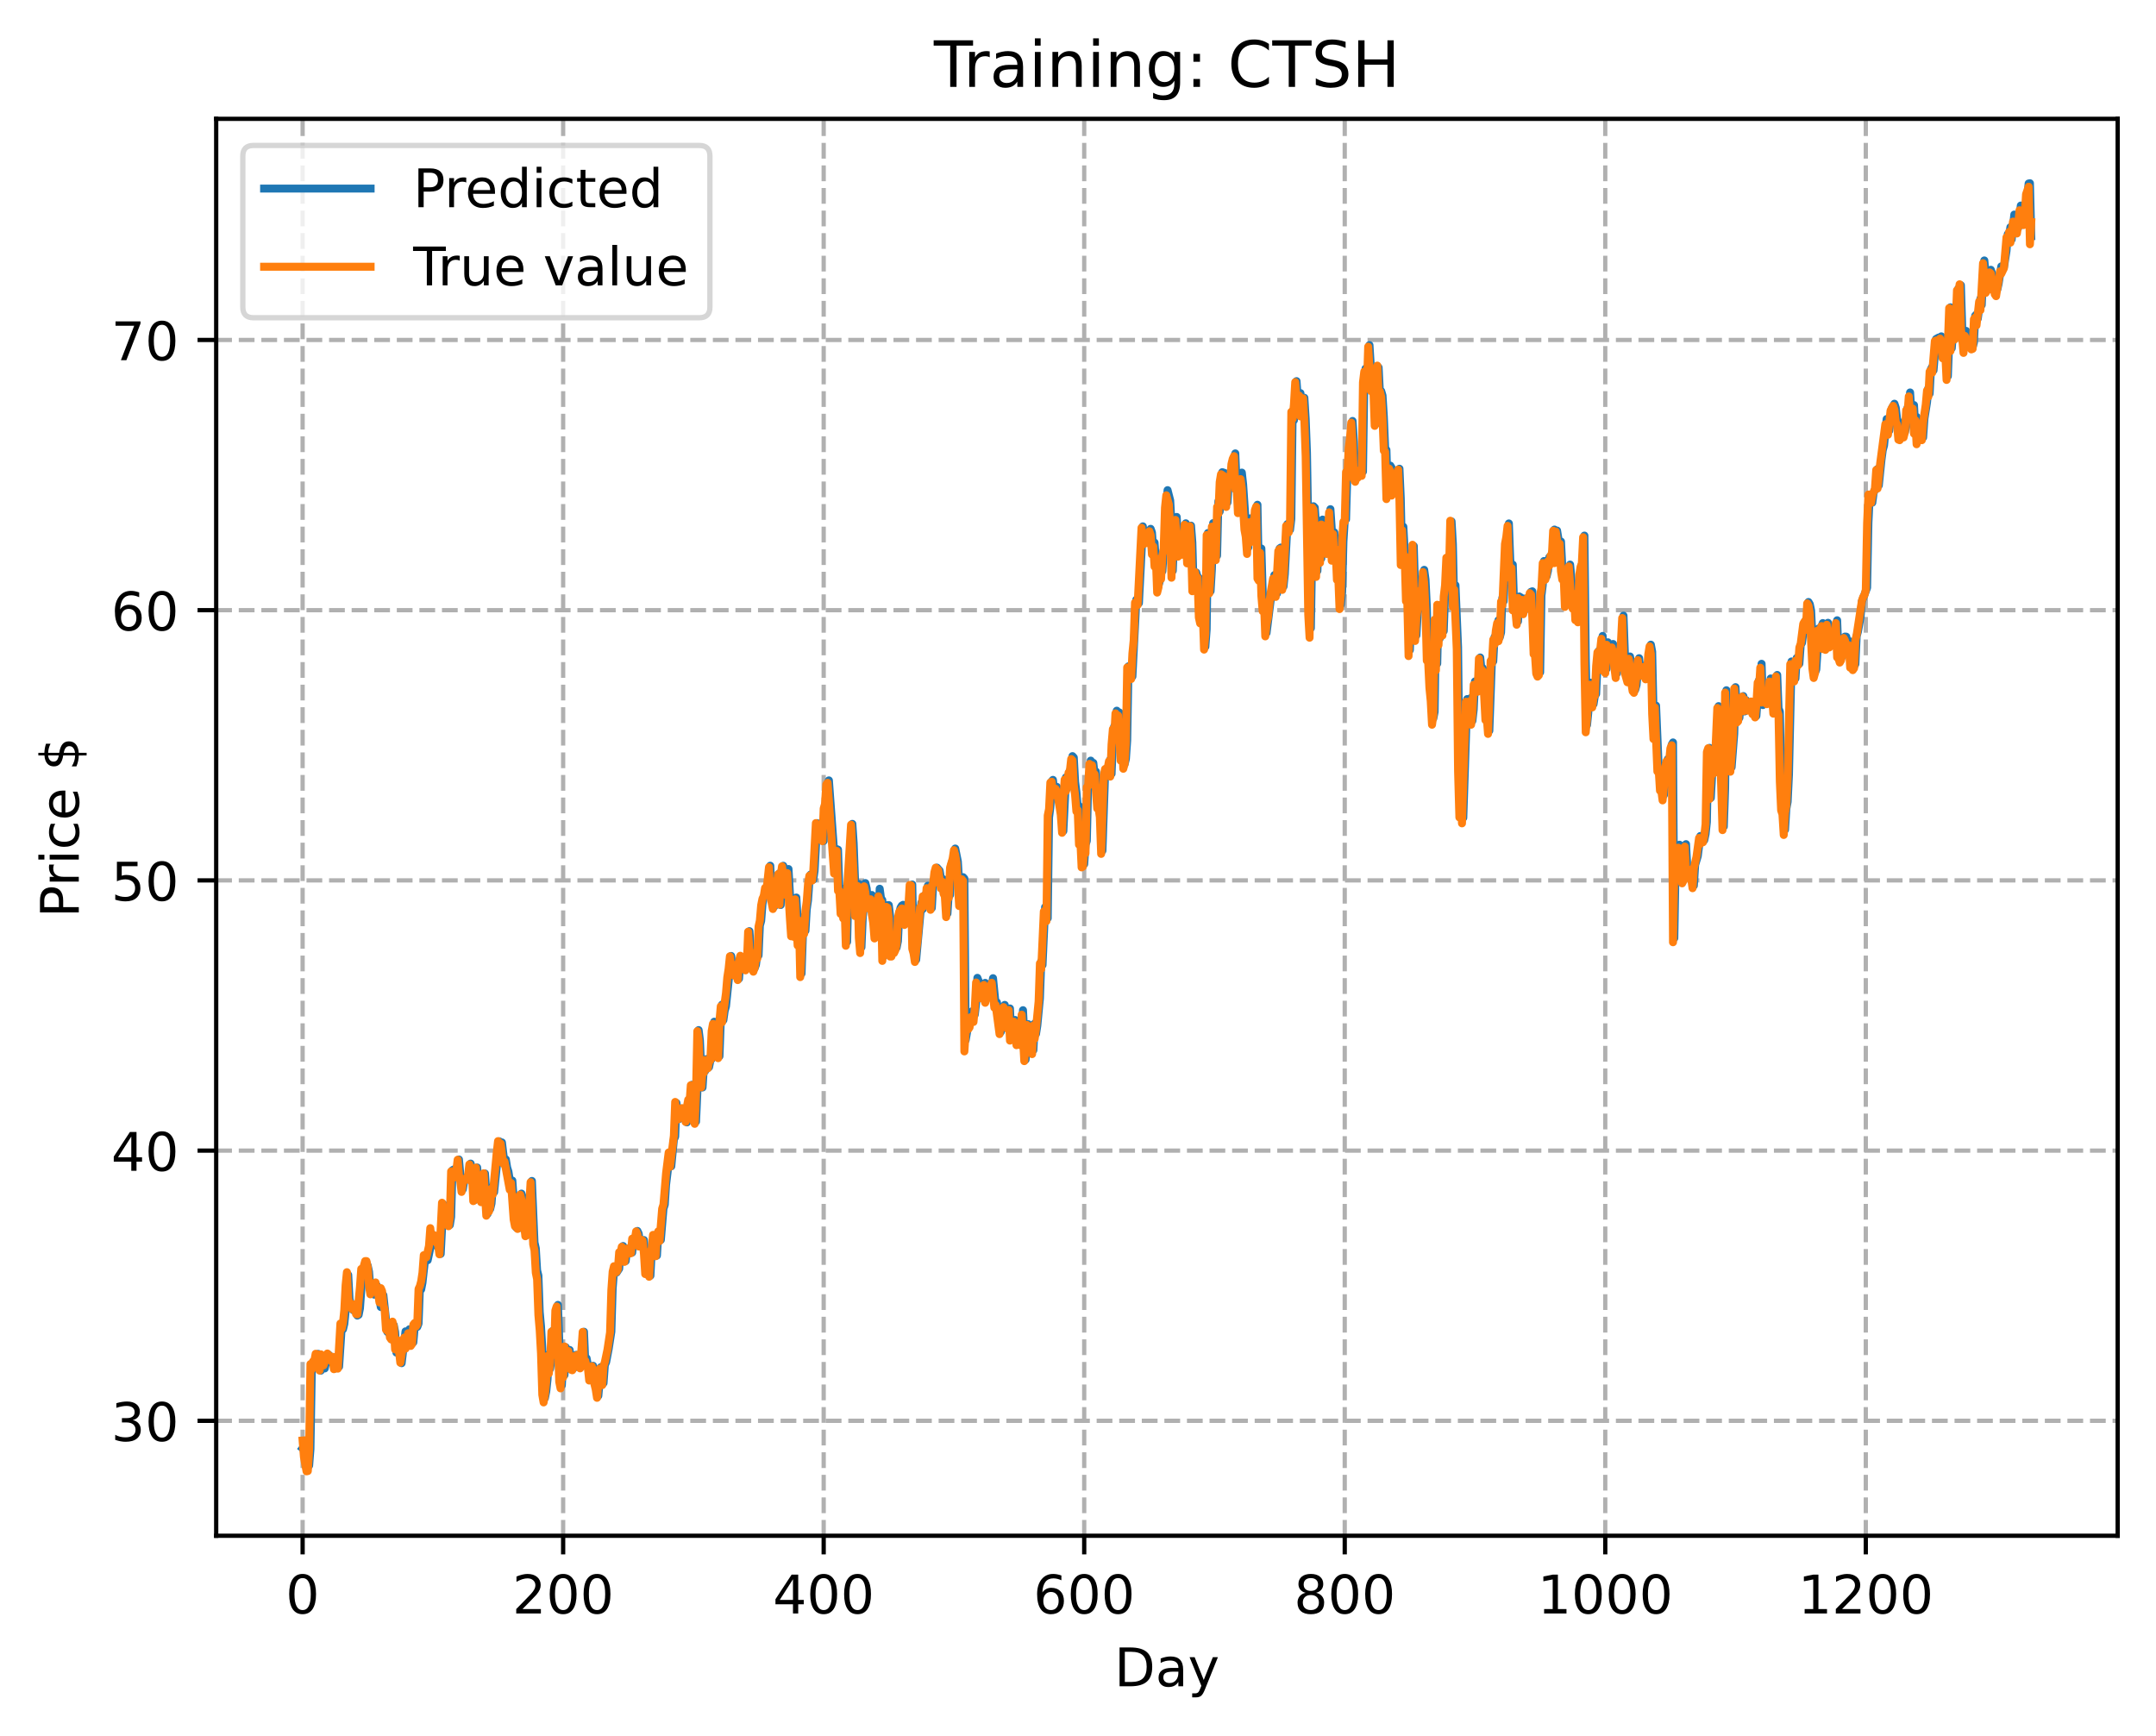 <?xml version="1.0" encoding="utf-8" standalone="no"?>
<!DOCTYPE svg PUBLIC "-//W3C//DTD SVG 1.1//EN"
  "http://www.w3.org/Graphics/SVG/1.1/DTD/svg11.dtd">
<!-- Created with matplotlib (https://matplotlib.org/) -->
<svg height="325.986pt" version="1.1" viewBox="0 0 404.923 325.986" width="404.923pt" xmlns="http://www.w3.org/2000/svg" xmlns:xlink="http://www.w3.org/1999/xlink">
 <defs>
  <style type="text/css">
*{stroke-linecap:butt;stroke-linejoin:round;}
  </style>
 </defs>
 <g id="figure_1">
  <g id="patch_1">
   <path d="M 0 325.986 
L 404.923 325.986 
L 404.923 0 
L 0 0 
z
" style="fill:#ffffff;"/>
  </g>
  <g id="axes_1">
   <g id="patch_2">
    <path d="M 40.603 288.43 
L 397.723 288.43 
L 397.723 22.318 
L 40.603 22.318 
z
" style="fill:#ffffff;"/>
   </g>
   <g id="matplotlib.axis_1">
    <g id="xtick_1">
     <g id="line2d_1">
      <path clip-path="url(#p17c8e04389)" d="M 56.836 288.43 
L 56.836 22.318 
" style="fill:none;stroke:#b0b0b0;stroke-dasharray:2.96,1.28;stroke-dashoffset:0;stroke-width:0.8;"/>
     </g>
     <g id="line2d_2">
      <defs>
       <path d="M 0 0 
L 0 3.5 
" id="m38e7f24723" style="stroke:#000000;stroke-width:0.8;"/>
      </defs>
      <g>
       <use style="stroke:#000000;stroke-width:0.8;" x="56.836" xlink:href="#m38e7f24723" y="288.43"/>
      </g>
     </g>
     <g id="text_1">
      <!-- 0 -->
      <defs>
       <path d="M 31.781 66.406 
Q 24.172 66.406 20.328 58.906 
Q 16.5 51.422 16.5 36.375 
Q 16.5 21.391 20.328 13.891 
Q 24.172 6.391 31.781 6.391 
Q 39.453 6.391 43.281 13.891 
Q 47.125 21.391 47.125 36.375 
Q 47.125 51.422 43.281 58.906 
Q 39.453 66.406 31.781 66.406 
z
M 31.781 74.219 
Q 44.047 74.219 50.516 64.516 
Q 56.984 54.828 56.984 36.375 
Q 56.984 17.969 50.516 8.266 
Q 44.047 -1.422 31.781 -1.422 
Q 19.531 -1.422 13.062 8.266 
Q 6.594 17.969 6.594 36.375 
Q 6.594 54.828 13.062 64.516 
Q 19.531 74.219 31.781 74.219 
z
" id="DejaVuSans-48"/>
      </defs>
      <g transform="translate(53.655 303.029)scale(0.1 -0.1)">
       <use xlink:href="#DejaVuSans-48"/>
      </g>
     </g>
    </g>
    <g id="xtick_2">
     <g id="line2d_3">
      <path clip-path="url(#p17c8e04389)" d="M 105.766 288.43 
L 105.766 22.318 
" style="fill:none;stroke:#b0b0b0;stroke-dasharray:2.96,1.28;stroke-dashoffset:0;stroke-width:0.8;"/>
     </g>
     <g id="line2d_4">
      <g>
       <use style="stroke:#000000;stroke-width:0.8;" x="105.766" xlink:href="#m38e7f24723" y="288.43"/>
      </g>
     </g>
     <g id="text_2">
      <!-- 200 -->
      <defs>
       <path d="M 19.188 8.297 
L 53.609 8.297 
L 53.609 0 
L 7.328 0 
L 7.328 8.297 
Q 12.938 14.109 22.625 23.891 
Q 32.328 33.688 34.812 36.531 
Q 39.547 41.844 41.422 45.531 
Q 43.312 49.219 43.312 52.781 
Q 43.312 58.594 39.234 62.25 
Q 35.156 65.922 28.609 65.922 
Q 23.969 65.922 18.812 64.312 
Q 13.672 62.703 7.812 59.422 
L 7.812 69.391 
Q 13.766 71.781 18.938 73 
Q 24.125 74.219 28.422 74.219 
Q 39.75 74.219 46.484 68.547 
Q 53.219 62.891 53.219 53.422 
Q 53.219 48.922 51.531 44.891 
Q 49.859 40.875 45.406 35.406 
Q 44.188 33.984 37.641 27.219 
Q 31.109 20.453 19.188 8.297 
z
" id="DejaVuSans-50"/>
      </defs>
      <g transform="translate(96.223 303.029)scale(0.1 -0.1)">
       <use xlink:href="#DejaVuSans-50"/>
       <use x="63.623" xlink:href="#DejaVuSans-48"/>
       <use x="127.246" xlink:href="#DejaVuSans-48"/>
      </g>
     </g>
    </g>
    <g id="xtick_3">
     <g id="line2d_5">
      <path clip-path="url(#p17c8e04389)" d="M 154.697 288.43 
L 154.697 22.318 
" style="fill:none;stroke:#b0b0b0;stroke-dasharray:2.96,1.28;stroke-dashoffset:0;stroke-width:0.8;"/>
     </g>
     <g id="line2d_6">
      <g>
       <use style="stroke:#000000;stroke-width:0.8;" x="154.697" xlink:href="#m38e7f24723" y="288.43"/>
      </g>
     </g>
     <g id="text_3">
      <!-- 400 -->
      <defs>
       <path d="M 37.797 64.312 
L 12.891 25.391 
L 37.797 25.391 
z
M 35.203 72.906 
L 47.609 72.906 
L 47.609 25.391 
L 58.016 25.391 
L 58.016 17.188 
L 47.609 17.188 
L 47.609 0 
L 37.797 0 
L 37.797 17.188 
L 4.891 17.188 
L 4.891 26.703 
z
" id="DejaVuSans-52"/>
      </defs>
      <g transform="translate(145.153 303.029)scale(0.1 -0.1)">
       <use xlink:href="#DejaVuSans-52"/>
       <use x="63.623" xlink:href="#DejaVuSans-48"/>
       <use x="127.246" xlink:href="#DejaVuSans-48"/>
      </g>
     </g>
    </g>
    <g id="xtick_4">
     <g id="line2d_7">
      <path clip-path="url(#p17c8e04389)" d="M 203.628 288.43 
L 203.628 22.318 
" style="fill:none;stroke:#b0b0b0;stroke-dasharray:2.96,1.28;stroke-dashoffset:0;stroke-width:0.8;"/>
     </g>
     <g id="line2d_8">
      <g>
       <use style="stroke:#000000;stroke-width:0.8;" x="203.628" xlink:href="#m38e7f24723" y="288.43"/>
      </g>
     </g>
     <g id="text_4">
      <!-- 600 -->
      <defs>
       <path d="M 33.016 40.375 
Q 26.375 40.375 22.484 35.828 
Q 18.609 31.297 18.609 23.391 
Q 18.609 15.531 22.484 10.953 
Q 26.375 6.391 33.016 6.391 
Q 39.656 6.391 43.531 10.953 
Q 47.406 15.531 47.406 23.391 
Q 47.406 31.297 43.531 35.828 
Q 39.656 40.375 33.016 40.375 
z
M 52.594 71.297 
L 52.594 62.312 
Q 48.875 64.062 45.094 64.984 
Q 41.312 65.922 37.594 65.922 
Q 27.828 65.922 22.672 59.328 
Q 17.531 52.734 16.797 39.406 
Q 19.672 43.656 24.016 45.922 
Q 28.375 48.188 33.594 48.188 
Q 44.578 48.188 50.953 41.516 
Q 57.328 34.859 57.328 23.391 
Q 57.328 12.156 50.688 5.359 
Q 44.047 -1.422 33.016 -1.422 
Q 20.359 -1.422 13.672 8.266 
Q 6.984 17.969 6.984 36.375 
Q 6.984 53.656 15.188 63.938 
Q 23.391 74.219 37.203 74.219 
Q 40.922 74.219 44.703 73.484 
Q 48.484 72.75 52.594 71.297 
z
" id="DejaVuSans-54"/>
      </defs>
      <g transform="translate(194.084 303.029)scale(0.1 -0.1)">
       <use xlink:href="#DejaVuSans-54"/>
       <use x="63.623" xlink:href="#DejaVuSans-48"/>
       <use x="127.246" xlink:href="#DejaVuSans-48"/>
      </g>
     </g>
    </g>
    <g id="xtick_5">
     <g id="line2d_9">
      <path clip-path="url(#p17c8e04389)" d="M 252.558 288.43 
L 252.558 22.318 
" style="fill:none;stroke:#b0b0b0;stroke-dasharray:2.96,1.28;stroke-dashoffset:0;stroke-width:0.8;"/>
     </g>
     <g id="line2d_10">
      <g>
       <use style="stroke:#000000;stroke-width:0.8;" x="252.558" xlink:href="#m38e7f24723" y="288.43"/>
      </g>
     </g>
     <g id="text_5">
      <!-- 800 -->
      <defs>
       <path d="M 31.781 34.625 
Q 24.75 34.625 20.719 30.859 
Q 16.703 27.094 16.703 20.516 
Q 16.703 13.922 20.719 10.156 
Q 24.75 6.391 31.781 6.391 
Q 38.812 6.391 42.859 10.172 
Q 46.922 13.969 46.922 20.516 
Q 46.922 27.094 42.891 30.859 
Q 38.875 34.625 31.781 34.625 
z
M 21.922 38.812 
Q 15.578 40.375 12.031 44.719 
Q 8.5 49.078 8.5 55.328 
Q 8.5 64.062 14.719 69.141 
Q 20.953 74.219 31.781 74.219 
Q 42.672 74.219 48.875 69.141 
Q 55.078 64.062 55.078 55.328 
Q 55.078 49.078 51.531 44.719 
Q 48 40.375 41.703 38.812 
Q 48.828 37.156 52.797 32.312 
Q 56.781 27.484 56.781 20.516 
Q 56.781 9.906 50.312 4.234 
Q 43.844 -1.422 31.781 -1.422 
Q 19.734 -1.422 13.25 4.234 
Q 6.781 9.906 6.781 20.516 
Q 6.781 27.484 10.781 32.312 
Q 14.797 37.156 21.922 38.812 
z
M 18.312 54.391 
Q 18.312 48.734 21.844 45.562 
Q 25.391 42.391 31.781 42.391 
Q 38.141 42.391 41.719 45.562 
Q 45.312 48.734 45.312 54.391 
Q 45.312 60.062 41.719 63.234 
Q 38.141 66.406 31.781 66.406 
Q 25.391 66.406 21.844 63.234 
Q 18.312 60.062 18.312 54.391 
z
" id="DejaVuSans-56"/>
      </defs>
      <g transform="translate(243.015 303.029)scale(0.1 -0.1)">
       <use xlink:href="#DejaVuSans-56"/>
       <use x="63.623" xlink:href="#DejaVuSans-48"/>
       <use x="127.246" xlink:href="#DejaVuSans-48"/>
      </g>
     </g>
    </g>
    <g id="xtick_6">
     <g id="line2d_11">
      <path clip-path="url(#p17c8e04389)" d="M 301.489 288.43 
L 301.489 22.318 
" style="fill:none;stroke:#b0b0b0;stroke-dasharray:2.96,1.28;stroke-dashoffset:0;stroke-width:0.8;"/>
     </g>
     <g id="line2d_12">
      <g>
       <use style="stroke:#000000;stroke-width:0.8;" x="301.489" xlink:href="#m38e7f24723" y="288.43"/>
      </g>
     </g>
     <g id="text_6">
      <!-- 1000 -->
      <defs>
       <path d="M 12.406 8.297 
L 28.516 8.297 
L 28.516 63.922 
L 10.984 60.406 
L 10.984 69.391 
L 28.422 72.906 
L 38.281 72.906 
L 38.281 8.297 
L 54.391 8.297 
L 54.391 0 
L 12.406 0 
z
" id="DejaVuSans-49"/>
      </defs>
      <g transform="translate(288.764 303.029)scale(0.1 -0.1)">
       <use xlink:href="#DejaVuSans-49"/>
       <use x="63.623" xlink:href="#DejaVuSans-48"/>
       <use x="127.246" xlink:href="#DejaVuSans-48"/>
       <use x="190.869" xlink:href="#DejaVuSans-48"/>
      </g>
     </g>
    </g>
    <g id="xtick_7">
     <g id="line2d_13">
      <path clip-path="url(#p17c8e04389)" d="M 350.419 288.43 
L 350.419 22.318 
" style="fill:none;stroke:#b0b0b0;stroke-dasharray:2.96,1.28;stroke-dashoffset:0;stroke-width:0.8;"/>
     </g>
     <g id="line2d_14">
      <g>
       <use style="stroke:#000000;stroke-width:0.8;" x="350.419" xlink:href="#m38e7f24723" y="288.43"/>
      </g>
     </g>
     <g id="text_7">
      <!-- 1200 -->
      <g transform="translate(337.694 303.029)scale(0.1 -0.1)">
       <use xlink:href="#DejaVuSans-49"/>
       <use x="63.623" xlink:href="#DejaVuSans-50"/>
       <use x="127.246" xlink:href="#DejaVuSans-48"/>
       <use x="190.869" xlink:href="#DejaVuSans-48"/>
      </g>
     </g>
    </g>
    <g id="text_8">
     <!-- Day -->
     <defs>
      <path d="M 19.672 64.797 
L 19.672 8.109 
L 31.594 8.109 
Q 46.688 8.109 53.688 14.938 
Q 60.688 21.781 60.688 36.531 
Q 60.688 51.172 53.688 57.984 
Q 46.688 64.797 31.594 64.797 
z
M 9.812 72.906 
L 30.078 72.906 
Q 51.266 72.906 61.172 64.094 
Q 71.094 55.281 71.094 36.531 
Q 71.094 17.672 61.125 8.828 
Q 51.172 0 30.078 0 
L 9.812 0 
z
" id="DejaVuSans-68"/>
      <path d="M 34.281 27.484 
Q 23.391 27.484 19.188 25 
Q 14.984 22.516 14.984 16.5 
Q 14.984 11.719 18.141 8.906 
Q 21.297 6.109 26.703 6.109 
Q 34.188 6.109 38.703 11.406 
Q 43.219 16.703 43.219 25.484 
L 43.219 27.484 
z
M 52.203 31.203 
L 52.203 0 
L 43.219 0 
L 43.219 8.297 
Q 40.141 3.328 35.547 0.953 
Q 30.953 -1.422 24.312 -1.422 
Q 15.922 -1.422 10.953 3.297 
Q 6 8.016 6 15.922 
Q 6 25.141 12.172 29.828 
Q 18.359 34.516 30.609 34.516 
L 43.219 34.516 
L 43.219 35.406 
Q 43.219 41.609 39.141 45 
Q 35.062 48.391 27.688 48.391 
Q 23 48.391 18.547 47.266 
Q 14.109 46.141 10.016 43.891 
L 10.016 52.203 
Q 14.938 54.109 19.578 55.047 
Q 24.219 56 28.609 56 
Q 40.484 56 46.344 49.844 
Q 52.203 43.703 52.203 31.203 
z
" id="DejaVuSans-97"/>
      <path d="M 32.172 -5.078 
Q 28.375 -14.844 24.75 -17.812 
Q 21.141 -20.797 15.094 -20.797 
L 7.906 -20.797 
L 7.906 -13.281 
L 13.188 -13.281 
Q 16.891 -13.281 18.938 -11.516 
Q 21 -9.766 23.484 -3.219 
L 25.094 0.875 
L 2.984 54.688 
L 12.5 54.688 
L 29.594 11.922 
L 46.688 54.688 
L 56.203 54.688 
z
" id="DejaVuSans-121"/>
     </defs>
     <g transform="translate(209.29 316.707)scale(0.1 -0.1)">
      <use xlink:href="#DejaVuSans-68"/>
      <use x="77.002" xlink:href="#DejaVuSans-97"/>
      <use x="138.281" xlink:href="#DejaVuSans-121"/>
     </g>
    </g>
   </g>
   <g id="matplotlib.axis_2">
    <g id="ytick_1">
     <g id="line2d_15">
      <path clip-path="url(#p17c8e04389)" d="M 40.603 266.844 
L 397.723 266.844 
" style="fill:none;stroke:#b0b0b0;stroke-dasharray:2.96,1.28;stroke-dashoffset:0;stroke-width:0.8;"/>
     </g>
     <g id="line2d_16">
      <defs>
       <path d="M 0 0 
L -3.5 0 
" id="m53755d5aa2" style="stroke:#000000;stroke-width:0.8;"/>
      </defs>
      <g>
       <use style="stroke:#000000;stroke-width:0.8;" x="40.603" xlink:href="#m53755d5aa2" y="266.844"/>
      </g>
     </g>
     <g id="text_9">
      <!-- 30 -->
      <defs>
       <path d="M 40.578 39.312 
Q 47.656 37.797 51.625 33 
Q 55.609 28.219 55.609 21.188 
Q 55.609 10.406 48.188 4.484 
Q 40.766 -1.422 27.094 -1.422 
Q 22.516 -1.422 17.656 -0.516 
Q 12.797 0.391 7.625 2.203 
L 7.625 11.719 
Q 11.719 9.328 16.594 8.109 
Q 21.484 6.891 26.812 6.891 
Q 36.078 6.891 40.938 10.547 
Q 45.797 14.203 45.797 21.188 
Q 45.797 27.641 41.281 31.266 
Q 36.766 34.906 28.719 34.906 
L 20.219 34.906 
L 20.219 43.016 
L 29.109 43.016 
Q 36.375 43.016 40.234 45.922 
Q 44.094 48.828 44.094 54.297 
Q 44.094 59.906 40.109 62.906 
Q 36.141 65.922 28.719 65.922 
Q 24.656 65.922 20.016 65.031 
Q 15.375 64.156 9.812 62.312 
L 9.812 71.094 
Q 15.438 72.656 20.344 73.438 
Q 25.25 74.219 29.594 74.219 
Q 40.828 74.219 47.359 69.109 
Q 53.906 64.016 53.906 55.328 
Q 53.906 49.266 50.438 45.094 
Q 46.969 40.922 40.578 39.312 
z
" id="DejaVuSans-51"/>
      </defs>
      <g transform="translate(20.878 270.643)scale(0.1 -0.1)">
       <use xlink:href="#DejaVuSans-51"/>
       <use x="63.623" xlink:href="#DejaVuSans-48"/>
      </g>
     </g>
    </g>
    <g id="ytick_2">
     <g id="line2d_17">
      <path clip-path="url(#p17c8e04389)" d="M 40.603 216.095 
L 397.723 216.095 
" style="fill:none;stroke:#b0b0b0;stroke-dasharray:2.96,1.28;stroke-dashoffset:0;stroke-width:0.8;"/>
     </g>
     <g id="line2d_18">
      <g>
       <use style="stroke:#000000;stroke-width:0.8;" x="40.603" xlink:href="#m53755d5aa2" y="216.095"/>
      </g>
     </g>
     <g id="text_10">
      <!-- 40 -->
      <g transform="translate(20.878 219.894)scale(0.1 -0.1)">
       <use xlink:href="#DejaVuSans-52"/>
       <use x="63.623" xlink:href="#DejaVuSans-48"/>
      </g>
     </g>
    </g>
    <g id="ytick_3">
     <g id="line2d_19">
      <path clip-path="url(#p17c8e04389)" d="M 40.603 165.345 
L 397.723 165.345 
" style="fill:none;stroke:#b0b0b0;stroke-dasharray:2.96,1.28;stroke-dashoffset:0;stroke-width:0.8;"/>
     </g>
     <g id="line2d_20">
      <g>
       <use style="stroke:#000000;stroke-width:0.8;" x="40.603" xlink:href="#m53755d5aa2" y="165.345"/>
      </g>
     </g>
     <g id="text_11">
      <!-- 50 -->
      <defs>
       <path d="M 10.797 72.906 
L 49.516 72.906 
L 49.516 64.594 
L 19.828 64.594 
L 19.828 46.734 
Q 21.969 47.469 24.109 47.828 
Q 26.266 48.188 28.422 48.188 
Q 40.625 48.188 47.75 41.5 
Q 54.891 34.812 54.891 23.391 
Q 54.891 11.625 47.562 5.094 
Q 40.234 -1.422 26.906 -1.422 
Q 22.312 -1.422 17.547 -0.641 
Q 12.797 0.141 7.719 1.703 
L 7.719 11.625 
Q 12.109 9.234 16.797 8.062 
Q 21.484 6.891 26.703 6.891 
Q 35.156 6.891 40.078 11.328 
Q 45.016 15.766 45.016 23.391 
Q 45.016 31 40.078 35.438 
Q 35.156 39.891 26.703 39.891 
Q 22.75 39.891 18.812 39.016 
Q 14.891 38.141 10.797 36.281 
z
" id="DejaVuSans-53"/>
      </defs>
      <g transform="translate(20.878 169.145)scale(0.1 -0.1)">
       <use xlink:href="#DejaVuSans-53"/>
       <use x="63.623" xlink:href="#DejaVuSans-48"/>
      </g>
     </g>
    </g>
    <g id="ytick_4">
     <g id="line2d_21">
      <path clip-path="url(#p17c8e04389)" d="M 40.603 114.596 
L 397.723 114.596 
" style="fill:none;stroke:#b0b0b0;stroke-dasharray:2.96,1.28;stroke-dashoffset:0;stroke-width:0.8;"/>
     </g>
     <g id="line2d_22">
      <g>
       <use style="stroke:#000000;stroke-width:0.8;" x="40.603" xlink:href="#m53755d5aa2" y="114.596"/>
      </g>
     </g>
     <g id="text_12">
      <!-- 60 -->
      <g transform="translate(20.878 118.395)scale(0.1 -0.1)">
       <use xlink:href="#DejaVuSans-54"/>
       <use x="63.623" xlink:href="#DejaVuSans-48"/>
      </g>
     </g>
    </g>
    <g id="ytick_5">
     <g id="line2d_23">
      <path clip-path="url(#p17c8e04389)" d="M 40.603 63.847 
L 397.723 63.847 
" style="fill:none;stroke:#b0b0b0;stroke-dasharray:2.96,1.28;stroke-dashoffset:0;stroke-width:0.8;"/>
     </g>
     <g id="line2d_24">
      <g>
       <use style="stroke:#000000;stroke-width:0.8;" x="40.603" xlink:href="#m53755d5aa2" y="63.847"/>
      </g>
     </g>
     <g id="text_13">
      <!-- 70 -->
      <defs>
       <path d="M 8.203 72.906 
L 55.078 72.906 
L 55.078 68.703 
L 28.609 0 
L 18.312 0 
L 43.219 64.594 
L 8.203 64.594 
z
" id="DejaVuSans-55"/>
      </defs>
      <g transform="translate(20.878 67.646)scale(0.1 -0.1)">
       <use xlink:href="#DejaVuSans-55"/>
       <use x="63.623" xlink:href="#DejaVuSans-48"/>
      </g>
     </g>
    </g>
    <g id="text_14">
     <!-- Price $ -->
     <defs>
      <path d="M 19.672 64.797 
L 19.672 37.406 
L 32.078 37.406 
Q 38.969 37.406 42.719 40.969 
Q 46.484 44.531 46.484 51.125 
Q 46.484 57.672 42.719 61.234 
Q 38.969 64.797 32.078 64.797 
z
M 9.812 72.906 
L 32.078 72.906 
Q 44.344 72.906 50.609 67.359 
Q 56.891 61.812 56.891 51.125 
Q 56.891 40.328 50.609 34.812 
Q 44.344 29.297 32.078 29.297 
L 19.672 29.297 
L 19.672 0 
L 9.812 0 
z
" id="DejaVuSans-80"/>
      <path d="M 41.109 46.297 
Q 39.594 47.172 37.812 47.578 
Q 36.031 48 33.891 48 
Q 26.266 48 22.188 43.047 
Q 18.109 38.094 18.109 28.812 
L 18.109 0 
L 9.078 0 
L 9.078 54.688 
L 18.109 54.688 
L 18.109 46.188 
Q 20.953 51.172 25.484 53.578 
Q 30.031 56 36.531 56 
Q 37.453 56 38.578 55.875 
Q 39.703 55.766 41.062 55.516 
z
" id="DejaVuSans-114"/>
      <path d="M 9.422 54.688 
L 18.406 54.688 
L 18.406 0 
L 9.422 0 
z
M 9.422 75.984 
L 18.406 75.984 
L 18.406 64.594 
L 9.422 64.594 
z
" id="DejaVuSans-105"/>
      <path d="M 48.781 52.594 
L 48.781 44.188 
Q 44.969 46.297 41.141 47.344 
Q 37.312 48.391 33.406 48.391 
Q 24.656 48.391 19.812 42.844 
Q 14.984 37.312 14.984 27.297 
Q 14.984 17.281 19.812 11.734 
Q 24.656 6.203 33.406 6.203 
Q 37.312 6.203 41.141 7.25 
Q 44.969 8.297 48.781 10.406 
L 48.781 2.094 
Q 45.016 0.344 40.984 -0.531 
Q 36.969 -1.422 32.422 -1.422 
Q 20.062 -1.422 12.781 6.344 
Q 5.516 14.109 5.516 27.297 
Q 5.516 40.672 12.859 48.328 
Q 20.219 56 33.016 56 
Q 37.156 56 41.109 55.141 
Q 45.062 54.297 48.781 52.594 
z
" id="DejaVuSans-99"/>
      <path d="M 56.203 29.594 
L 56.203 25.203 
L 14.891 25.203 
Q 15.484 15.922 20.484 11.062 
Q 25.484 6.203 34.422 6.203 
Q 39.594 6.203 44.453 7.469 
Q 49.312 8.734 54.109 11.281 
L 54.109 2.781 
Q 49.266 0.734 44.188 -0.344 
Q 39.109 -1.422 33.891 -1.422 
Q 20.797 -1.422 13.156 6.188 
Q 5.516 13.812 5.516 26.812 
Q 5.516 40.234 12.766 48.109 
Q 20.016 56 32.328 56 
Q 43.359 56 49.781 48.891 
Q 56.203 41.797 56.203 29.594 
z
M 47.219 32.234 
Q 47.125 39.594 43.094 43.984 
Q 39.062 48.391 32.422 48.391 
Q 24.906 48.391 20.391 44.141 
Q 15.875 39.891 15.188 32.172 
z
" id="DejaVuSans-101"/>
      <path id="DejaVuSans-32"/>
      <path d="M 33.797 -14.703 
L 28.906 -14.703 
L 28.859 0 
Q 23.734 0.094 18.609 1.188 
Q 13.484 2.297 8.297 4.5 
L 8.297 13.281 
Q 13.281 10.156 18.375 8.562 
Q 23.484 6.984 28.906 6.938 
L 28.906 29.203 
Q 18.109 30.953 13.203 35.156 
Q 8.297 39.359 8.297 46.688 
Q 8.297 54.641 13.625 59.219 
Q 18.953 63.812 28.906 64.5 
L 28.906 75.984 
L 33.797 75.984 
L 33.797 64.656 
Q 38.328 64.453 42.578 63.688 
Q 46.828 62.938 50.875 61.625 
L 50.875 53.078 
Q 46.828 55.125 42.547 56.25 
Q 38.281 57.375 33.797 57.562 
L 33.797 36.719 
Q 44.875 35.016 50.094 30.609 
Q 55.328 26.219 55.328 18.609 
Q 55.328 10.359 49.781 5.594 
Q 44.234 0.828 33.797 0.094 
z
M 28.906 37.594 
L 28.906 57.625 
Q 23.25 56.984 20.266 54.391 
Q 17.281 51.812 17.281 47.516 
Q 17.281 43.312 20.031 40.969 
Q 22.797 38.625 28.906 37.594 
z
M 33.797 28.219 
L 33.797 7.078 
Q 39.984 7.906 43.141 10.594 
Q 46.297 13.281 46.297 17.672 
Q 46.297 21.969 43.281 24.5 
Q 40.281 27.047 33.797 28.219 
z
" id="DejaVuSans-36"/>
     </defs>
     <g transform="translate(14.798 172.342)rotate(-90)scale(0.1 -0.1)">
      <use xlink:href="#DejaVuSans-80"/>
      <use x="58.553" xlink:href="#DejaVuSans-114"/>
      <use x="99.666" xlink:href="#DejaVuSans-105"/>
      <use x="127.449" xlink:href="#DejaVuSans-99"/>
      <use x="182.43" xlink:href="#DejaVuSans-101"/>
      <use x="243.953" xlink:href="#DejaVuSans-32"/>
      <use x="275.74" xlink:href="#DejaVuSans-36"/>
     </g>
    </g>
   </g>
   <g id="line2d_25">
    <path clip-path="url(#p17c8e04389)" d="M 56.836 272.01 
L 57.081 272.206 
L 57.57 274.766 
L 57.814 275.388 
L 58.059 275.244 
L 58.304 272.151 
L 58.548 257.909 
L 58.793 256.093 
L 59.038 256.468 
L 59.282 256.176 
L 59.527 254.479 
L 59.772 254.28 
L 60.261 257.427 
L 60.506 254.807 
L 60.995 257.012 
L 61.484 254.697 
L 61.729 254.424 
L 61.974 254.702 
L 62.218 255.542 
L 62.463 255.98 
L 62.708 254.906 
L 62.952 257.019 
L 63.197 255.96 
L 63.441 256.171 
L 63.686 256.678 
L 64.175 249.204 
L 64.42 249.658 
L 64.665 248.622 
L 64.909 246.291 
L 65.154 241.809 
L 65.399 239.447 
L 65.643 243.967 
L 65.888 245.004 
L 66.133 245.268 
L 66.377 246.096 
L 66.622 245.389 
L 66.867 245.843 
L 67.111 247.079 
L 67.356 246.942 
L 67.601 245.725 
L 68.09 238.904 
L 68.335 238.806 
L 68.579 237.729 
L 68.824 237.155 
L 69.069 237.734 
L 69.313 238.864 
L 69.558 241.949 
L 69.802 242.87 
L 70.047 242.246 
L 70.292 243.154 
L 70.536 242.553 
L 70.781 241.447 
L 71.026 243.312 
L 71.27 243.977 
L 71.515 245.471 
L 71.76 243.004 
L 72.004 243.251 
L 72.738 250.134 
L 72.983 250.36 
L 73.228 248.716 
L 73.472 251.007 
L 73.717 251.588 
L 73.962 248.887 
L 74.206 250.18 
L 74.451 254.034 
L 74.696 252.503 
L 74.94 252.805 
L 75.429 256.026 
L 76.163 250.048 
L 76.408 252.399 
L 76.653 252.018 
L 76.897 249.649 
L 77.142 251.747 
L 77.387 252.291 
L 77.631 252.101 
L 77.876 249.364 
L 78.121 248.829 
L 78.365 249.211 
L 78.61 248.59 
L 78.855 241.967 
L 79.099 242.175 
L 79.344 240.907 
L 79.833 236.507 
L 80.078 236.28 
L 80.323 236.693 
L 80.812 234.396 
L 81.056 231.672 
L 81.301 233.922 
L 81.79 232.853 
L 82.035 233.679 
L 82.28 233.922 
L 82.524 234.433 
L 82.769 235.499 
L 83.258 226.168 
L 83.503 227.636 
L 83.748 228.197 
L 83.992 227.407 
L 84.237 230.091 
L 84.482 230.077 
L 84.726 228.56 
L 84.971 219.786 
L 85.216 219.644 
L 85.46 220.526 
L 85.705 220.956 
L 86.194 217.77 
L 86.439 220.476 
L 86.684 221.297 
L 86.928 223.356 
L 87.173 221.87 
L 87.662 221.22 
L 88.151 220.436 
L 88.396 218.537 
L 88.641 221.465 
L 88.885 220.013 
L 89.13 225.402 
L 89.375 219.726 
L 89.619 219.274 
L 89.864 222.889 
L 90.353 224.713 
L 90.598 225.418 
L 90.843 223.991 
L 91.087 220.4 
L 91.577 227.972 
L 91.821 224.952 
L 92.066 227.05 
L 92.311 226.016 
L 92.555 222.814 
L 92.8 223.904 
L 93.778 214.355 
L 94.023 214.861 
L 94.268 214.563 
L 94.757 218.571 
L 95.002 217.743 
L 95.246 219.275 
L 95.491 220.051 
L 95.98 223.209 
L 96.225 221.727 
L 96.714 228.682 
L 96.959 230.545 
L 97.204 229.831 
L 97.448 230.667 
L 97.693 224.518 
L 97.938 224.172 
L 98.182 224.888 
L 98.427 228.544 
L 98.672 229.742 
L 98.916 231.99 
L 99.161 229.544 
L 99.405 229.958 
L 99.895 221.8 
L 100.384 233.351 
L 100.629 234.454 
L 100.873 238.594 
L 101.118 239.579 
L 101.363 246.419 
L 101.607 249.151 
L 101.852 253.304 
L 102.097 260.956 
L 102.341 262.573 
L 102.586 261.354 
L 102.831 259.076 
L 103.075 254.377 
L 103.32 257.064 
L 103.565 255.223 
L 103.809 249.955 
L 104.299 253.632 
L 104.543 246.023 
L 104.788 245.079 
L 105.277 258.495 
L 105.522 260.177 
L 105.766 255.382 
L 106.011 258.257 
L 106.256 253.026 
L 106.5 255.07 
L 106.745 254.889 
L 106.99 253.541 
L 107.234 255.993 
L 107.479 256.722 
L 107.724 256.983 
L 108.213 254.455 
L 108.458 254.697 
L 108.702 254.517 
L 108.947 255.23 
L 109.192 256.614 
L 109.681 250.121 
L 109.926 256.055 
L 110.17 255.09 
L 110.415 256.42 
L 110.66 256.542 
L 110.904 258.836 
L 111.393 256.517 
L 111.638 257.742 
L 111.883 259.797 
L 112.372 262.149 
L 112.861 256.766 
L 113.106 258.721 
L 113.351 259.752 
L 113.595 256.378 
L 113.84 255.833 
L 114.329 253.267 
L 114.819 250.095 
L 115.063 241.951 
L 115.308 238.873 
L 115.553 237.959 
L 115.797 239.016 
L 116.287 238.277 
L 116.531 235.219 
L 116.776 235.397 
L 117.02 234.019 
L 117.51 236.841 
L 117.754 234.705 
L 117.999 234.489 
L 118.244 235.081 
L 118.488 235.281 
L 118.733 235.25 
L 118.978 232.727 
L 119.222 232.612 
L 119.467 232.807 
L 119.712 231.19 
L 119.956 231.7 
L 120.201 233.689 
L 120.69 232.918 
L 120.935 232.898 
L 121.424 238.522 
L 121.669 238.368 
L 121.914 238.778 
L 122.158 239.587 
L 122.403 234.789 
L 122.648 234.573 
L 122.892 232.004 
L 123.137 232.402 
L 123.381 235.81 
L 123.626 231.842 
L 123.871 231.191 
L 124.115 232.877 
L 124.605 226.992 
L 124.849 226.251 
L 125.094 222.5 
L 125.828 216.474 
L 126.073 219.047 
L 126.562 214.029 
L 126.807 213.481 
L 127.051 207.155 
L 127.296 209.781 
L 127.541 210.175 
L 127.785 209.718 
L 128.03 208.559 
L 128.275 208.194 
L 128.519 208.484 
L 128.764 209.223 
L 129.008 210.8 
L 129.253 207.667 
L 129.498 206.423 
L 129.742 206.897 
L 129.987 203.739 
L 130.232 205.864 
L 130.476 210.347 
L 130.721 210.651 
L 130.966 205.216 
L 131.21 193.464 
L 131.455 195.419 
L 131.7 201.219 
L 131.944 204.244 
L 132.189 200.568 
L 132.434 201.143 
L 132.678 198.912 
L 132.923 199.083 
L 133.168 200.415 
L 133.412 199.194 
L 133.657 198.899 
L 133.902 193.574 
L 134.146 191.894 
L 134.391 196.596 
L 134.636 198.134 
L 134.88 196.486 
L 135.125 198.373 
L 135.369 191.649 
L 135.614 188.68 
L 135.859 191.588 
L 136.103 189.855 
L 136.348 188.998 
L 137.327 179.542 
L 137.571 181.855 
L 137.816 181.945 
L 138.061 183.149 
L 138.305 181.024 
L 138.795 183.802 
L 139.039 180.404 
L 139.284 179.689 
L 139.529 181.031 
L 139.773 181.481 
L 140.018 180.813 
L 140.263 181.922 
L 140.507 180.682 
L 140.752 174.884 
L 140.996 178.496 
L 141.241 178.47 
L 141.486 181.392 
L 141.73 181.845 
L 141.975 181.193 
L 142.22 179.345 
L 142.464 179.452 
L 142.709 173.847 
L 142.954 172.947 
L 143.198 169.824 
L 143.443 168.433 
L 143.688 167.975 
L 143.932 166.566 
L 144.177 167.403 
L 144.666 162.594 
L 144.911 168.349 
L 145.4 170.28 
L 145.89 165.146 
L 146.134 166.43 
L 146.379 164.019 
L 146.624 169.971 
L 146.868 163.794 
L 147.113 162.606 
L 147.847 167.758 
L 148.091 163.214 
L 148.581 171.847 
L 148.825 175.28 
L 149.07 173.212 
L 149.315 175.46 
L 149.559 168.57 
L 150.049 176.877 
L 150.293 172.247 
L 150.538 182.849 
L 150.783 175.844 
L 151.027 172.621 
L 151.272 174.797 
L 151.517 170.755 
L 151.761 169.056 
L 152.006 165.541 
L 152.251 164.249 
L 152.74 165.189 
L 152.984 163.587 
L 153.474 154.599 
L 153.718 156.792 
L 153.963 156.562 
L 154.208 156.952 
L 154.452 154.809 
L 154.697 157.946 
L 154.942 151.338 
L 155.186 150.9 
L 155.431 147.067 
L 155.676 146.567 
L 156.899 163.36 
L 157.144 159.476 
L 157.388 159.574 
L 157.633 166.775 
L 157.878 166.731 
L 158.122 170.905 
L 158.367 169.384 
L 158.612 171.988 
L 158.856 169.65 
L 159.101 176.894 
L 159.345 166.553 
L 159.835 156.904 
L 160.079 154.734 
L 160.324 158.352 
L 160.813 171.464 
L 161.303 166.013 
L 161.547 175.513 
L 161.792 177.902 
L 162.037 172.135 
L 162.281 170.112 
L 162.526 165.85 
L 162.771 166.876 
L 163.015 169.691 
L 163.26 169.106 
L 163.505 169.897 
L 163.749 168.091 
L 164.239 172.524 
L 164.483 175.172 
L 164.728 175.147 
L 164.972 172.213 
L 165.217 166.914 
L 165.462 168.742 
L 165.706 169.037 
L 165.951 179.607 
L 166.196 175.423 
L 166.44 176.419 
L 166.685 170.009 
L 166.93 169.999 
L 167.174 172.159 
L 167.419 178.658 
L 167.664 178.444 
L 167.908 177.185 
L 168.153 178.252 
L 168.398 177.976 
L 168.642 176.755 
L 168.887 171.625 
L 169.132 170.488 
L 169.376 170.084 
L 169.621 169.938 
L 170.11 173.418 
L 170.355 172.405 
L 170.6 172.268 
L 170.844 170.234 
L 171.089 166.489 
L 171.333 166.124 
L 171.578 177.306 
L 172.067 180.249 
L 173.046 169.526 
L 173.291 170.754 
L 173.535 168.265 
L 173.78 168.053 
L 174.025 169.558 
L 174.269 166.35 
L 174.514 168.098 
L 174.759 168.428 
L 175.003 170.538 
L 175.248 166.288 
L 175.982 162.954 
L 176.471 163.516 
L 176.96 166.407 
L 177.205 165.155 
L 177.45 167.65 
L 177.694 167.565 
L 177.939 171.588 
L 178.184 167.799 
L 178.428 168.085 
L 178.673 162.336 
L 179.162 160.863 
L 179.407 159.366 
L 179.896 161.801 
L 180.386 169.861 
L 180.63 168.471 
L 180.875 164.738 
L 181.12 165.007 
L 181.364 195.343 
L 181.854 192.511 
L 182.098 192.327 
L 182.343 191.547 
L 182.588 189.925 
L 182.832 190.62 
L 183.077 190.552 
L 183.321 188.427 
L 183.566 183.651 
L 184.055 184.898 
L 184.3 184.778 
L 184.545 186.86 
L 184.789 186.435 
L 185.034 184.598 
L 185.279 187.479 
L 186.013 185.456 
L 186.257 185.155 
L 186.502 183.717 
L 186.991 188.669 
L 187.236 188.247 
L 187.97 193.809 
L 188.215 190.556 
L 188.459 191.337 
L 188.704 188.732 
L 189.193 192.423 
L 189.438 192.557 
L 189.682 189.402 
L 189.927 194.868 
L 190.172 191.681 
L 190.416 193.556 
L 190.661 191.568 
L 191.15 195.886 
L 191.395 193.649 
L 191.64 194.158 
L 191.884 195.889 
L 192.129 189.728 
L 192.618 199.02 
L 193.108 192.348 
L 193.597 194.709 
L 193.842 194.278 
L 194.086 197.225 
L 194.331 192.228 
L 194.575 194.186 
L 194.82 192.626 
L 195.309 187.495 
L 195.554 180.554 
L 195.799 181.239 
L 196.288 170.361 
L 196.533 170.298 
L 196.777 172.455 
L 197.022 153.521 
L 197.267 151.597 
L 197.511 146.769 
L 197.756 146.471 
L 198.001 148.902 
L 198.245 148.529 
L 198.49 147.782 
L 198.979 149.55 
L 199.469 152.794 
L 199.713 156.071 
L 200.203 146 
L 200.447 148.03 
L 200.936 144.761 
L 201.181 144.286 
L 201.426 142.01 
L 201.67 142.277 
L 201.915 146.836 
L 202.16 148.738 
L 202.404 151.631 
L 202.649 151.354 
L 202.894 157.66 
L 203.138 157.005 
L 203.383 162.258 
L 203.628 162.292 
L 203.872 158.638 
L 204.117 157.936 
L 204.362 147.666 
L 204.606 146.799 
L 204.851 142.856 
L 205.096 143.455 
L 205.34 143.277 
L 205.585 145.532 
L 205.83 144.912 
L 206.319 151.709 
L 206.563 151.797 
L 206.808 153.339 
L 207.053 159.76 
L 207.542 145.408 
L 207.787 144.495 
L 208.276 144.057 
L 208.521 142.635 
L 208.765 145.327 
L 209.01 139.501 
L 209.255 136.445 
L 209.499 138.072 
L 209.744 133.48 
L 209.989 134.074 
L 210.233 133.813 
L 210.723 141.99 
L 210.967 136.868 
L 211.212 143.531 
L 211.457 142.525 
L 211.701 139.043 
L 211.946 125.143 
L 212.435 127.114 
L 212.68 127.043 
L 213.414 112.63 
L 213.658 112.713 
L 213.903 113.273 
L 214.637 98.858 
L 214.882 101.818 
L 215.126 101.78 
L 215.371 100.554 
L 215.616 99.937 
L 215.86 101.36 
L 216.105 99.322 
L 216.35 100 
L 216.594 103.359 
L 216.839 101.9 
L 217.084 105.496 
L 217.328 104.316 
L 217.573 110.036 
L 217.818 109.134 
L 218.062 105.306 
L 218.307 107.266 
L 218.551 103.283 
L 218.796 102.181 
L 219.041 94.794 
L 219.285 92.057 
L 219.775 93.975 
L 220.019 98.389 
L 220.264 107.189 
L 220.509 101.194 
L 220.998 97.087 
L 221.243 101.615 
L 221.487 103.723 
L 221.732 101.142 
L 221.977 101.626 
L 222.221 103.289 
L 222.466 101.279 
L 222.711 98.286 
L 222.955 99.859 
L 223.2 105.026 
L 223.689 98.724 
L 223.934 101.879 
L 224.179 110.43 
L 224.668 107.519 
L 224.912 108.339 
L 225.157 108.52 
L 225.402 115.73 
L 225.646 116.758 
L 225.891 112.753 
L 226.136 114.87 
L 226.38 121.458 
L 226.625 118.195 
L 226.87 100.104 
L 227.114 110.133 
L 227.359 111.028 
L 227.604 106.894 
L 227.848 98.248 
L 228.338 103.339 
L 228.582 104.358 
L 228.827 94.156 
L 229.072 96.086 
L 229.316 90.318 
L 229.561 88.684 
L 230.05 88.844 
L 230.295 89.746 
L 230.539 94.372 
L 230.784 90.33 
L 231.029 89.594 
L 231.273 90.193 
L 231.518 86.688 
L 232.007 85.155 
L 232.252 91.352 
L 232.497 90.309 
L 232.741 95.242 
L 232.986 94.781 
L 233.231 88.764 
L 233.475 90.984 
L 233.965 98.308 
L 234.209 99.686 
L 234.454 102.809 
L 234.699 97.365 
L 234.943 101.23 
L 235.188 97.755 
L 235.433 97.074 
L 235.677 98.416 
L 235.922 95.34 
L 236.167 94.801 
L 236.411 107.973 
L 236.656 108.178 
L 236.9 103.014 
L 237.145 111.119 
L 237.39 113.991 
L 237.634 112.491 
L 237.879 118.87 
L 238.858 111.055 
L 239.102 109.995 
L 239.347 108.005 
L 239.592 110.924 
L 239.836 111.492 
L 240.081 105.863 
L 240.326 103.005 
L 240.57 102.837 
L 241.06 110.159 
L 241.304 107.814 
L 241.794 98.426 
L 242.038 98.608 
L 242.283 99.496 
L 242.527 97.47 
L 242.772 77.213 
L 243.017 78.923 
L 243.506 71.585 
L 243.751 75.051 
L 243.995 76.373 
L 244.24 73.83 
L 244.485 78.037 
L 244.729 75.506 
L 244.974 74.706 
L 245.219 78.635 
L 245.463 85.04 
L 245.953 113.836 
L 246.197 117.972 
L 246.442 102.966 
L 246.687 95.083 
L 246.931 95.329 
L 247.176 98.895 
L 247.421 107.222 
L 247.665 100.637 
L 247.91 99.266 
L 248.155 104.878 
L 248.399 97.585 
L 248.644 102.979 
L 248.888 100.549 
L 249.133 99.882 
L 249.378 103.496 
L 249.867 95.629 
L 250.112 99.298 
L 250.356 104.795 
L 250.601 99.987 
L 250.846 104.702 
L 251.09 102.505 
L 251.335 108.372 
L 251.58 107.519 
L 251.824 113.538 
L 252.069 111.182 
L 252.314 101.67 
L 252.558 97.685 
L 252.803 97.534 
L 253.048 88.779 
L 253.292 89.061 
L 253.537 84.014 
L 254.026 79.067 
L 254.271 82.864 
L 254.515 89.519 
L 254.76 89.759 
L 255.005 88.962 
L 255.249 89.172 
L 255.739 87.68 
L 255.983 88.569 
L 256.228 72.046 
L 256.473 69.215 
L 256.962 72.265 
L 257.207 64.82 
L 257.696 72.914 
L 257.941 71.516 
L 258.185 72.966 
L 258.43 79.574 
L 258.675 78.253 
L 258.919 69.023 
L 259.164 73.792 
L 259.409 73.46 
L 259.653 74.283 
L 259.898 78.218 
L 260.143 84.197 
L 260.387 84.493 
L 260.632 93 
L 260.876 87.525 
L 261.121 87.451 
L 261.366 87.852 
L 261.61 92.171 
L 261.855 90.797 
L 262.1 91.328 
L 262.344 90.041 
L 262.589 90.813 
L 262.834 88.034 
L 263.078 93.615 
L 263.323 105.012 
L 263.568 98.928 
L 263.812 103.506 
L 264.057 103.775 
L 264.302 111.908 
L 264.546 111.976 
L 264.791 122.093 
L 265.525 102.548 
L 266.014 119.339 
L 266.259 115.285 
L 266.993 110.195 
L 267.237 111.348 
L 267.482 107.025 
L 267.727 108.847 
L 267.971 113.89 
L 268.216 123.084 
L 268.461 123.474 
L 268.705 128.383 
L 268.95 130.551 
L 269.195 134.925 
L 269.439 133.696 
L 269.684 116.845 
L 269.929 124.634 
L 270.173 113.669 
L 270.418 119.885 
L 270.663 114.849 
L 270.907 117.608 
L 271.152 118.509 
L 271.397 111.457 
L 271.641 109.592 
L 271.886 104.704 
L 272.131 108.92 
L 272.375 107.294 
L 272.62 97.925 
L 272.864 102.168 
L 273.109 113.159 
L 273.354 109.909 
L 273.843 121.577 
L 274.088 143.505 
L 274.332 152.205 
L 274.577 148.155 
L 274.822 153.587 
L 275.556 131.294 
L 275.8 134.478 
L 276.045 134.865 
L 276.29 131.07 
L 276.534 135.383 
L 276.779 133.238 
L 277.024 127.979 
L 277.268 129.118 
L 277.513 128.89 
L 277.758 129.54 
L 278.002 123.484 
L 278.247 125.966 
L 278.491 125.495 
L 278.736 125.952 
L 278.981 129.463 
L 279.225 134.782 
L 279.47 134.061 
L 279.715 137.238 
L 280.204 123.782 
L 280.449 124.206 
L 280.693 119.643 
L 280.938 120.61 
L 281.183 117.835 
L 281.427 116.494 
L 281.672 119.706 
L 281.917 118.772 
L 282.161 112.29 
L 282.406 112.913 
L 282.895 101.784 
L 283.385 98.31 
L 283.629 104.983 
L 283.874 107.883 
L 284.118 106.044 
L 284.363 113.676 
L 284.608 113.344 
L 284.852 114.139 
L 285.097 116.701 
L 285.342 112.031 
L 285.586 112.183 
L 285.831 113.705 
L 286.076 112.396 
L 286.32 114.655 
L 286.565 113.493 
L 286.81 113.87 
L 287.054 112.103 
L 287.299 113.181 
L 287.544 111.15 
L 287.788 111.057 
L 288.033 115.362 
L 288.278 121.952 
L 288.522 121.959 
L 288.767 125.732 
L 289.012 126.211 
L 289.256 126.265 
L 289.501 111.85 
L 289.746 109.878 
L 289.99 105.366 
L 290.235 108.143 
L 290.479 108.236 
L 290.724 107.195 
L 290.969 104.663 
L 291.213 105.645 
L 291.458 103.843 
L 291.703 103.937 
L 291.947 99.459 
L 292.192 105.155 
L 292.437 99.649 
L 292.926 102.645 
L 293.171 101.701 
L 293.415 106.565 
L 293.66 108.358 
L 293.905 107.253 
L 294.149 113.028 
L 294.394 112.374 
L 294.639 110.492 
L 294.883 106.038 
L 295.617 113.927 
L 295.862 111.13 
L 296.106 115.984 
L 296.351 115.525 
L 296.596 116.187 
L 296.84 107.955 
L 297.085 105.98 
L 297.33 105.585 
L 297.574 100.593 
L 297.819 123.635 
L 298.064 136.164 
L 298.308 133.71 
L 298.553 128.827 
L 298.798 128.212 
L 299.042 128.303 
L 299.287 132.243 
L 299.532 130.706 
L 299.776 130.326 
L 300.021 124.812 
L 300.266 122.236 
L 300.51 122.691 
L 300.755 121.671 
L 301 119.437 
L 301.244 125.671 
L 301.489 124.018 
L 301.734 125.598 
L 301.978 120.631 
L 302.223 122.655 
L 302.467 122.564 
L 302.712 122.225 
L 302.957 120.947 
L 303.691 126.456 
L 303.935 121.984 
L 304.18 124.958 
L 304.425 123.359 
L 304.669 120.25 
L 304.914 115.623 
L 305.159 122.521 
L 305.403 125.749 
L 305.893 127.277 
L 306.137 123.3 
L 306.382 124.82 
L 306.871 129.282 
L 307.116 129.544 
L 307.361 128.663 
L 307.85 123.616 
L 308.094 126.038 
L 308.339 126.448 
L 308.584 125.129 
L 308.828 125.23 
L 309.073 125.001 
L 309.318 127.072 
L 309.562 126.321 
L 309.807 122.628 
L 310.052 121.079 
L 310.296 122.399 
L 310.541 133.419 
L 310.786 138.035 
L 311.03 132.53 
L 311.52 144.134 
L 311.764 143.685 
L 312.009 147.752 
L 312.254 147.627 
L 312.498 149.329 
L 312.743 147.161 
L 312.988 143.624 
L 313.232 142.581 
L 313.477 143.545 
L 313.722 142.294 
L 313.966 139.849 
L 314.211 139.441 
L 314.455 176.198 
L 314.7 162.281 
L 314.945 163.84 
L 315.189 159.917 
L 315.434 158.651 
L 315.679 162.76 
L 315.923 162.621 
L 316.168 165.182 
L 316.413 164.724 
L 316.657 158.542 
L 316.902 163.132 
L 317.147 163.971 
L 317.391 163.595 
L 317.636 163 
L 318.125 166.33 
L 318.37 162.421 
L 318.859 160.815 
L 319.349 157.011 
L 319.593 158.005 
L 319.838 157.187 
L 320.082 157.79 
L 320.327 156.652 
L 320.572 154.38 
L 320.816 141.433 
L 321.061 140.457 
L 321.306 149.864 
L 321.55 145.597 
L 321.795 145.131 
L 322.04 145.096 
L 322.284 144.04 
L 322.774 132.621 
L 323.018 136.874 
L 323.263 139.003 
L 323.752 155.243 
L 323.997 148.076 
L 324.242 129.636 
L 324.486 136.507 
L 324.731 139.286 
L 324.976 143.959 
L 325.22 144.091 
L 325.71 137.809 
L 325.954 129.06 
L 326.199 133.617 
L 326.443 135.14 
L 326.688 134.796 
L 326.933 131.047 
L 327.177 133.016 
L 327.422 130.733 
L 327.667 133.615 
L 327.911 131.487 
L 328.156 132.722 
L 328.401 133.28 
L 328.645 132.237 
L 328.89 131.821 
L 329.135 132.048 
L 329.379 133.582 
L 329.624 133.725 
L 329.869 134.465 
L 330.358 127.761 
L 330.603 128.992 
L 330.847 124.667 
L 331.092 132.424 
L 331.581 129.177 
L 331.826 129.526 
L 332.07 131.834 
L 332.315 131.369 
L 332.56 127.424 
L 332.804 131.684 
L 333.049 130.138 
L 333.294 133.846 
L 333.538 131.602 
L 333.783 126.765 
L 334.028 133.06 
L 334.272 133.646 
L 334.517 146.098 
L 334.762 151.223 
L 335.006 151.885 
L 335.251 155.827 
L 335.496 151.895 
L 335.74 150.578 
L 335.985 145.476 
L 336.474 124.232 
L 336.719 127.462 
L 336.964 125.934 
L 337.208 127.423 
L 337.453 123.566 
L 337.698 123.913 
L 337.942 124.658 
L 338.187 121.144 
L 338.431 120.748 
L 338.921 116.988 
L 339.165 116.41 
L 339.41 117.865 
L 339.655 113.066 
L 339.899 113.467 
L 340.144 114.642 
L 340.633 124.747 
L 340.878 126.327 
L 341.123 125.728 
L 341.612 118.018 
L 341.857 118.218 
L 342.346 117.022 
L 342.591 121.17 
L 342.835 119.105 
L 343.08 121.38 
L 343.325 116.97 
L 343.569 120.416 
L 343.814 121.226 
L 344.058 120.865 
L 344.303 119.138 
L 344.548 119.026 
L 345.037 116.495 
L 345.282 122.946 
L 345.526 122.935 
L 345.771 123.622 
L 346.016 123.225 
L 346.26 121.934 
L 346.505 119.561 
L 346.75 119.578 
L 346.994 120.542 
L 347.239 122.45 
L 347.484 120.473 
L 347.728 124.605 
L 347.973 123.805 
L 348.218 125.135 
L 348.462 124.723 
L 348.707 119.451 
L 348.952 118.585 
L 349.441 115.801 
L 349.686 112.928 
L 350.664 110.392 
L 350.909 98.176 
L 351.153 93.086 
L 351.398 93.389 
L 351.643 94.406 
L 351.887 92.571 
L 352.377 91.409 
L 352.621 88.088 
L 352.866 91.165 
L 353.355 86.418 
L 353.6 84.542 
L 353.845 83.664 
L 354.334 78.702 
L 354.579 79.36 
L 354.823 80.887 
L 355.313 76.663 
L 355.802 75.826 
L 356.046 76.577 
L 356.291 78.7 
L 356.536 79.216 
L 356.78 81.784 
L 357.025 81.99 
L 357.27 81.562 
L 357.514 80.901 
L 357.759 81.177 
L 358.004 80.144 
L 358.248 76.591 
L 358.493 77.092 
L 358.738 73.709 
L 358.982 77.481 
L 359.227 76.384 
L 359.472 76.082 
L 359.716 80.624 
L 359.961 78.294 
L 360.206 82.699 
L 360.45 81.738 
L 360.94 79.203 
L 361.184 82.156 
L 361.429 78.655 
L 361.918 75.548 
L 362.163 72.89 
L 362.407 73.929 
L 362.652 69.326 
L 362.897 68.876 
L 363.141 69.552 
L 363.631 63.658 
L 364.12 63.39 
L 364.365 63.489 
L 364.609 63.172 
L 365.099 66.879 
L 365.343 66.946 
L 365.588 66.285 
L 365.833 70.651 
L 366.322 57.714 
L 366.567 65.388 
L 367.056 58.831 
L 367.301 63.385 
L 367.545 60.593 
L 367.79 54.205 
L 368.034 54.744 
L 368.279 53.565 
L 368.524 61.559 
L 368.768 62.628 
L 369.013 65.145 
L 369.258 62.146 
L 369.502 62.736 
L 369.747 64.024 
L 369.992 63.818 
L 370.236 63.117 
L 370.481 65.256 
L 370.726 64.329 
L 370.97 59.289 
L 371.215 59.037 
L 371.46 59.826 
L 371.949 56.089 
L 372.194 57.271 
L 372.438 51.77 
L 372.683 48.914 
L 373.172 54.213 
L 373.417 53.731 
L 373.662 52.692 
L 373.906 50.67 
L 374.151 51.395 
L 374.395 53.528 
L 374.64 53.029 
L 374.885 54.732 
L 375.129 54.336 
L 375.374 53.236 
L 375.863 50.035 
L 376.108 50.052 
L 376.353 50.245 
L 376.842 47.136 
L 377.087 43.965 
L 377.331 44.147 
L 377.576 42.671 
L 377.821 44.969 
L 378.31 40.299 
L 378.555 42.552 
L 378.799 42.503 
L 379.044 42.8 
L 379.533 38.607 
L 379.778 40.214 
L 380.022 39.419 
L 380.267 41.258 
L 380.512 39.676 
L 381.001 34.465 
L 381.246 34.414 
L 381.49 44.351 
L 381.49 44.351 
" style="fill:none;stroke:#1f77b4;stroke-linecap:square;stroke-width:1.5;"/>
   </g>
   <g id="line2d_26">
    <path clip-path="url(#p17c8e04389)" d="M 56.836 270.549 
L 57.081 273.644 
L 57.57 276.334 
L 57.814 276.283 
L 58.059 272.274 
L 58.304 256.187 
L 58.548 257.202 
L 58.793 255.679 
L 59.038 255.578 
L 59.282 254.258 
L 59.527 254.309 
L 60.016 257.405 
L 60.261 254.36 
L 60.75 256.44 
L 61.484 254.207 
L 61.729 254.512 
L 61.974 255.324 
L 62.218 255.628 
L 62.463 254.816 
L 62.708 257.151 
L 62.952 255.984 
L 63.197 256.136 
L 63.441 257.049 
L 63.931 248.574 
L 64.175 249.538 
L 64.42 248.422 
L 64.665 246.037 
L 64.909 241.368 
L 65.154 238.932 
L 65.399 243.905 
L 65.643 244.768 
L 65.888 245.022 
L 66.133 245.885 
L 66.377 244.971 
L 66.622 245.377 
L 66.867 246.798 
L 67.111 246.849 
L 67.601 241.723 
L 67.845 238.323 
L 68.09 238.627 
L 68.579 236.851 
L 68.824 236.851 
L 69.069 238.069 
L 69.313 241.571 
L 69.558 243.093 
L 69.802 241.926 
L 70.047 242.637 
L 70.292 241.977 
L 70.536 240.86 
L 70.781 242.637 
L 71.026 243.043 
L 71.27 244.616 
L 71.515 241.926 
L 71.76 242.484 
L 72.004 245.022 
L 72.249 246.088 
L 72.494 249.741 
L 72.738 249.944 
L 72.983 248.574 
L 73.228 251.213 
L 73.472 251.568 
L 73.717 248.219 
L 73.962 249.234 
L 74.206 253.446 
L 74.451 251.619 
L 74.696 251.721 
L 75.185 255.933 
L 75.919 251.213 
L 76.163 253.294 
L 76.408 252.837 
L 76.653 250.401 
L 77.142 252.786 
L 77.387 252.431 
L 77.631 248.777 
L 77.876 248.473 
L 78.121 249.132 
L 78.365 248.726 
L 78.61 242.078 
L 78.855 241.571 
L 79.099 240.657 
L 79.344 239.033 
L 79.589 235.735 
L 80.078 236.141 
L 80.567 234.009 
L 80.812 230.66 
L 81.056 233.197 
L 81.301 232.03 
L 81.546 231.979 
L 81.79 232.994 
L 82.28 233.857 
L 82.524 235.582 
L 83.014 225.889 
L 83.258 227.869 
L 83.503 228.325 
L 83.748 227.463 
L 83.992 230.051 
L 84.237 230.304 
L 84.482 228.681 
L 84.726 220.002 
L 84.971 220.002 
L 85.216 220.764 
L 85.46 221.119 
L 85.705 219.85 
L 85.95 217.82 
L 86.194 220.662 
L 86.439 221.779 
L 86.684 223.859 
L 86.928 222.134 
L 87.662 221.119 
L 87.907 220.713 
L 88.151 218.683 
L 88.396 221.779 
L 88.641 220.307 
L 88.885 225.585 
L 89.13 219.85 
L 89.375 219.292 
L 89.619 223.403 
L 89.864 224.722 
L 90.353 225.788 
L 90.598 224.113 
L 90.843 220.358 
L 91.332 228.325 
L 91.577 225.28 
L 91.821 227.564 
L 92.066 226.6 
L 92.311 223.25 
L 92.555 224.316 
L 93.289 216.501 
L 93.534 214.318 
L 93.778 214.724 
L 94.023 214.775 
L 94.512 218.581 
L 94.757 218.175 
L 95.736 223.453 
L 95.98 222.185 
L 96.47 229.036 
L 96.714 230.304 
L 96.959 229.746 
L 97.204 230.812 
L 97.448 224.671 
L 97.693 224.367 
L 97.938 225.331 
L 98.182 228.985 
L 98.427 230.101 
L 98.672 232.182 
L 98.916 229.797 
L 99.161 230.254 
L 99.65 222.032 
L 100.139 233.705 
L 100.384 234.821 
L 100.629 239.033 
L 100.873 240.251 
L 101.118 247.001 
L 101.363 249.843 
L 101.607 254.207 
L 101.852 261.972 
L 102.097 263.393 
L 102.341 261.871 
L 102.586 259.435 
L 102.831 254.664 
L 103.075 257.963 
L 103.32 255.831 
L 103.565 250.097 
L 104.054 254.461 
L 104.299 246.138 
L 104.543 245.377 
L 105.032 259.536 
L 105.277 260.754 
L 105.522 255.578 
L 105.766 258.673 
L 106.011 252.888 
L 106.256 255.324 
L 106.5 255.172 
L 106.745 253.751 
L 106.99 256.44 
L 107.234 257.252 
L 107.479 257.354 
L 107.968 254.664 
L 108.213 255.019 
L 108.458 254.461 
L 108.702 254.613 
L 108.947 256.999 
L 109.436 250.147 
L 109.681 256.44 
L 109.926 255.578 
L 110.17 256.694 
L 110.415 256.948 
L 110.66 259.282 
L 111.149 256.593 
L 111.393 257.861 
L 111.638 259.942 
L 111.883 260.957 
L 112.127 262.53 
L 112.617 257.049 
L 113.106 260.145 
L 113.351 256.542 
L 113.595 255.831 
L 114.085 253.497 
L 114.574 250.249 
L 114.819 242.281 
L 115.063 238.83 
L 115.308 237.815 
L 115.553 239.033 
L 115.797 238.881 
L 116.042 238.424 
L 116.287 235.176 
L 116.531 235.481 
L 116.776 234.161 
L 117.265 237.003 
L 117.51 234.821 
L 117.754 234.517 
L 118.244 235.43 
L 118.488 235.379 
L 118.733 232.639 
L 118.978 232.537 
L 119.222 232.842 
L 119.467 231.269 
L 119.712 231.776 
L 119.956 234.111 
L 120.446 232.842 
L 120.69 232.994 
L 120.935 235.43 
L 121.18 239.287 
L 121.424 237.765 
L 121.914 239.795 
L 122.158 235.126 
L 122.403 234.466 
L 122.648 231.928 
L 122.892 232.284 
L 123.137 235.938 
L 123.381 231.878 
L 123.626 231.269 
L 123.871 233.096 
L 124.36 227.006 
L 124.605 226.245 
L 125.094 220.358 
L 125.583 216.45 
L 125.828 219.14 
L 126.562 213.303 
L 126.807 206.96 
L 127.051 209.396 
L 127.296 210.259 
L 127.541 209.903 
L 127.785 208.736 
L 128.03 208.127 
L 128.275 208.533 
L 128.519 209.244 
L 128.764 210.715 
L 129.008 207.873 
L 129.253 206.554 
L 129.498 207.112 
L 129.742 203.813 
L 129.987 205.691 
L 130.232 210.563 
L 130.476 211.071 
L 130.721 205.437 
L 130.966 193.663 
L 131.21 195.237 
L 131.455 201.124 
L 131.7 204.219 
L 131.944 200.971 
L 132.189 201.479 
L 132.434 199.094 
L 132.678 199.347 
L 132.923 200.667 
L 133.168 199.347 
L 133.412 199.144 
L 133.657 193.663 
L 133.902 192.293 
L 134.146 197.165 
L 134.391 198.485 
L 134.636 196.962 
L 134.88 198.738 
L 135.125 191.735 
L 135.369 188.995 
L 135.614 191.989 
L 136.348 186.508 
L 136.593 183.564 
L 136.837 181.991 
L 137.082 179.606 
L 137.327 181.737 
L 137.571 182.042 
L 137.816 183.209 
L 138.061 181.23 
L 138.55 184.072 
L 138.795 180.469 
L 139.039 179.504 
L 139.529 181.687 
L 139.773 180.976 
L 140.018 182.245 
L 140.263 181.128 
L 140.507 174.988 
L 140.752 178.54 
L 140.996 178.845 
L 141.241 181.839 
L 141.486 182.499 
L 141.73 181.737 
L 141.975 179.758 
L 142.22 180.063 
L 142.464 174.024 
L 142.709 172.907 
L 142.954 170.014 
L 143.198 168.796 
L 143.443 168.289 
L 143.688 166.766 
L 143.932 167.477 
L 144.422 162.859 
L 144.666 168.289 
L 145.156 170.725 
L 145.645 165.447 
L 145.89 166.513 
L 146.134 164.178 
L 146.379 169.913 
L 146.624 164.533 
L 146.868 162.706 
L 147.602 168.086 
L 147.847 163.975 
L 148.336 172.247 
L 148.581 175.85 
L 148.825 173.567 
L 149.07 175.952 
L 149.315 168.898 
L 149.804 177.576 
L 150.049 172.907 
L 150.293 183.514 
L 150.783 172.958 
L 151.027 175.394 
L 151.272 171.08 
L 151.517 169.253 
L 151.761 165.954 
L 152.006 164.483 
L 152.251 165.193 
L 152.495 165.396 
L 152.74 163.671 
L 153.229 154.587 
L 153.474 157.073 
L 153.718 156.972 
L 153.963 157.225 
L 154.208 155.043 
L 154.452 157.987 
L 154.697 151.846 
L 154.942 151.034 
L 155.186 147.329 
L 155.431 147.025 
L 156.654 164.077 
L 156.899 160.017 
L 157.144 159.814 
L 157.388 167.325 
L 157.633 167.274 
L 157.878 171.638 
L 158.122 170.065 
L 158.367 172.501 
L 158.612 169.913 
L 158.856 177.627 
L 159.101 166.919 
L 159.835 154.891 
L 160.324 164.381 
L 160.569 172.044 
L 161.058 166.411 
L 161.303 176.155 
L 161.547 178.997 
L 161.792 173.059 
L 162.037 170.979 
L 162.281 166.462 
L 162.526 167.629 
L 162.771 170.522 
L 163.015 169.811 
L 163.26 170.674 
L 163.505 168.898 
L 163.749 171.791 
L 163.994 173.262 
L 164.239 176.256 
L 164.483 175.952 
L 164.972 168.34 
L 165.217 169.101 
L 165.462 169.405 
L 165.706 180.469 
L 165.951 175.495 
L 166.196 176.916 
L 166.44 170.319 
L 166.685 170.471 
L 166.93 172.501 
L 167.174 179.657 
L 167.419 179.657 
L 167.664 177.576 
L 167.908 178.997 
L 168.153 178.489 
L 168.398 177.271 
L 168.642 172.349 
L 168.887 171.232 
L 169.376 170.623 
L 169.866 173.719 
L 170.11 172.958 
L 170.355 172.806 
L 170.6 170.42 
L 170.844 166.208 
L 171.089 166.259 
L 171.333 178.185 
L 171.578 179.048 
L 171.823 180.672 
L 172.312 176.662 
L 172.801 170.42 
L 173.046 170.674 
L 173.291 168.34 
L 173.535 168.543 
L 173.78 170.116 
L 174.025 166.817 
L 174.269 168.441 
L 174.514 168.898 
L 174.759 170.877 
L 175.003 166.36 
L 175.248 166.005 
L 175.493 163.823 
L 175.737 162.96 
L 176.227 163.468 
L 176.716 166.868 
L 176.96 165.599 
L 177.205 167.832 
L 177.45 168.34 
L 177.694 172.247 
L 177.939 168.187 
L 178.184 168.644 
L 178.428 162.96 
L 178.918 161.285 
L 179.162 159.661 
L 179.407 160.575 
L 179.652 162.097 
L 180.141 170.167 
L 180.386 168.949 
L 180.63 165.142 
L 180.875 165.447 
L 181.12 197.47 
L 181.364 193.866 
L 181.609 193.41 
L 181.854 193.308 
L 182.098 192.953 
L 182.343 191.025 
L 182.588 191.634 
L 182.832 191.938 
L 183.077 189.35 
L 183.321 184.529 
L 183.566 185.594 
L 183.811 185.594 
L 184.055 185.341 
L 184.3 187.523 
L 184.545 187.015 
L 184.789 184.985 
L 185.034 188.335 
L 185.523 186.254 
L 185.768 186.051 
L 186.257 184.579 
L 186.747 189.248 
L 186.991 188.741 
L 187.725 194.222 
L 187.97 190.822 
L 188.215 191.837 
L 188.459 189.147 
L 189.193 193.207 
L 189.438 189.705 
L 189.682 195.44 
L 189.927 191.989 
L 190.172 193.917 
L 190.416 191.887 
L 190.906 196.302 
L 191.15 193.866 
L 191.395 194.577 
L 191.64 196.302 
L 191.884 190.568 
L 192.374 199.297 
L 192.863 192.496 
L 193.352 195.186 
L 193.597 194.78 
L 193.842 197.977 
L 194.086 192.598 
L 194.331 195.084 
L 194.575 193.156 
L 195.065 188.081 
L 195.309 180.925 
L 195.554 181.991 
L 196.043 171.182 
L 196.288 170.979 
L 196.533 173.009 
L 196.777 153.166 
L 197.022 151.948 
L 197.267 146.974 
L 197.511 146.822 
L 197.756 149.359 
L 198.001 148.903 
L 198.245 148.141 
L 198.49 148.7 
L 198.979 151.44 
L 199.224 153.013 
L 199.469 156.413 
L 199.713 149.816 
L 199.958 146.416 
L 200.203 148.598 
L 200.692 145.096 
L 200.936 144.792 
L 201.181 142.559 
L 201.426 142.813 
L 201.67 147.482 
L 201.915 149.309 
L 202.16 152.404 
L 202.404 152.151 
L 202.649 158.646 
L 202.894 157.682 
L 203.138 162.909 
L 203.383 162.757 
L 203.628 159.205 
L 203.872 160.27 
L 204.117 147.837 
L 204.362 147.634 
L 204.606 143.472 
L 204.851 143.929 
L 205.096 143.726 
L 205.34 145.858 
L 205.585 145.401 
L 206.074 151.846 
L 206.319 151.795 
L 206.563 153.47 
L 206.808 160.372 
L 207.297 145.655 
L 207.542 144.437 
L 207.787 144.284 
L 208.031 144.284 
L 208.276 142.965 
L 208.521 145.858 
L 208.765 139.818 
L 209.01 136.926 
L 209.255 138.6 
L 209.499 133.982 
L 209.744 134.642 
L 209.989 134.388 
L 210.478 142.863 
L 210.723 137.535 
L 210.967 144.386 
L 211.212 143.472 
L 211.457 139.463 
L 211.701 125.355 
L 212.191 127.588 
L 212.435 127.537 
L 212.68 122.716 
L 212.924 120.229 
L 213.169 113.175 
L 213.658 113.632 
L 214.392 99.118 
L 214.637 102.264 
L 214.882 102.162 
L 215.371 100.437 
L 215.616 102.01 
L 215.86 99.777 
L 216.105 100.488 
L 216.35 104.142 
L 216.594 102.619 
L 216.839 106.425 
L 217.084 104.852 
L 217.328 111.297 
L 217.573 110.333 
L 217.818 106.222 
L 218.062 108.76 
L 218.307 104.294 
L 218.551 103.177 
L 218.796 95.362 
L 219.041 93.028 
L 219.53 94.753 
L 219.775 99.524 
L 220.019 108.506 
L 220.264 101.756 
L 220.753 97.646 
L 220.998 102.467 
L 221.243 104.548 
L 221.487 101.553 
L 221.732 102.315 
L 221.977 104.192 
L 222.466 98.559 
L 222.711 100.386 
L 222.955 105.816 
L 223.445 98.813 
L 223.689 102.162 
L 223.934 111.044 
L 224.423 107.44 
L 224.668 108.455 
L 224.912 108.506 
L 225.157 115.966 
L 225.402 117.083 
L 225.646 112.921 
L 225.891 115.002 
L 226.136 122.005 
L 226.38 118.96 
L 226.625 100.488 
L 226.87 109.521 
L 227.114 111.45 
L 227.359 107.948 
L 227.604 98.915 
L 228.338 105.207 
L 228.582 95.21 
L 228.827 96.479 
L 229.072 90.541 
L 229.316 89.069 
L 229.806 89.374 
L 230.05 90.186 
L 230.295 95.21 
L 230.539 90.845 
L 230.784 90.033 
L 231.029 90.642 
L 231.273 87.191 
L 231.518 86.176 
L 231.763 85.669 
L 232.007 91.911 
L 232.252 91.251 
L 232.497 96.377 
L 232.741 95.768 
L 232.986 89.983 
L 233.231 91.708 
L 233.72 99.473 
L 233.965 100.792 
L 234.209 104.04 
L 234.454 98.103 
L 234.699 101.959 
L 234.943 98.356 
L 235.188 97.9 
L 235.433 99.27 
L 235.677 95.819 
L 235.922 95.159 
L 236.167 108.658 
L 236.411 109.064 
L 236.656 103.837 
L 236.9 111.906 
L 237.145 114.799 
L 237.39 113.074 
L 237.634 119.519 
L 237.879 117.184 
L 238.124 116.068 
L 238.613 111.5 
L 239.102 108.658 
L 239.347 111.602 
L 239.592 112.109 
L 240.081 103.482 
L 240.326 103.127 
L 240.815 110.79 
L 241.06 108.658 
L 241.549 98.762 
L 241.794 98.864 
L 242.038 99.98 
L 242.283 97.9 
L 242.527 77.346 
L 242.772 78.666 
L 243.017 75.925 
L 243.261 71.764 
L 243.506 75.113 
L 243.751 76.686 
L 243.995 74.301 
L 244.24 78.209 
L 244.485 75.773 
L 244.729 74.809 
L 244.974 78.919 
L 245.219 85.669 
L 245.708 115.459 
L 245.953 119.772 
L 246.197 103.634 
L 246.442 95.311 
L 246.687 95.717 
L 246.931 99.676 
L 247.176 108.354 
L 247.421 101.706 
L 247.665 100.082 
L 247.91 105.715 
L 248.155 98.509 
L 248.399 103.786 
L 248.644 101.249 
L 248.888 100.437 
L 249.133 104.04 
L 249.622 96.225 
L 250.112 105.309 
L 250.356 100.285 
L 250.601 105.157 
L 250.846 103.177 
L 251.09 108.912 
L 251.335 108.049 
L 251.58 114.393 
L 251.824 111.653 
L 252.069 101.35 
L 252.314 98.001 
L 252.558 98.001 
L 252.803 88.663 
L 253.048 89.323 
L 253.292 84.197 
L 253.537 82.319 
L 253.782 79.376 
L 254.026 83.182 
L 254.271 90.033 
L 254.515 90.49 
L 254.76 89.729 
L 255.005 89.729 
L 255.494 88.206 
L 255.739 89.374 
L 255.983 71.814 
L 256.228 69.784 
L 256.473 71.713 
L 256.717 72.677 
L 256.962 65.115 
L 257.451 73.438 
L 257.696 71.814 
L 257.941 73.286 
L 258.185 79.985 
L 258.43 78.209 
L 258.675 68.668 
L 258.919 74.149 
L 259.164 73.54 
L 259.409 74.555 
L 259.653 78.513 
L 259.898 84.654 
L 260.143 84.857 
L 260.387 93.738 
L 260.632 87.902 
L 260.876 88.003 
L 261.121 88.562 
L 261.366 93.078 
L 261.61 91.353 
L 261.855 91.911 
L 262.1 90.592 
L 262.344 91.353 
L 262.589 88.206 
L 262.834 94.093 
L 263.078 106.121 
L 263.323 99.574 
L 263.568 104.446 
L 263.812 104.395 
L 264.057 112.921 
L 264.302 112.718 
L 264.546 123.223 
L 264.791 115.814 
L 265.036 112.008 
L 265.28 102.315 
L 265.77 120.381 
L 266.014 115.916 
L 266.748 110.891 
L 266.993 112.059 
L 267.237 107.44 
L 267.482 109.521 
L 267.727 114.495 
L 267.971 124.086 
L 268.216 124.086 
L 268.461 129.161 
L 268.705 131.648 
L 268.95 136.114 
L 269.195 134.287 
L 269.439 116.372 
L 269.684 125.913 
L 269.929 113.581 
L 270.173 121.143 
L 270.418 114.901 
L 270.663 118.402 
L 270.907 119.366 
L 271.152 112.008 
L 271.397 109.927 
L 271.641 104.751 
L 271.886 109.47 
L 272.131 107.796 
L 272.375 97.798 
L 272.62 102.771 
L 272.864 113.987 
L 273.109 110.739 
L 273.598 122.005 
L 273.843 144.792 
L 274.088 153.521 
L 274.332 148.497 
L 274.577 154.637 
L 275.311 131.8 
L 275.556 134.845 
L 275.8 135.403 
L 276.045 131.699 
L 276.29 136.114 
L 276.534 133.932 
L 276.779 128.603 
L 277.024 129.618 
L 277.268 129.212 
L 277.513 129.922 
L 277.758 123.68 
L 278.002 126.37 
L 278.247 125.761 
L 278.491 126.065 
L 278.981 135.251 
L 279.225 134.642 
L 279.47 137.839 
L 279.959 124.137 
L 280.204 124.594 
L 280.449 120.128 
L 280.693 121.041 
L 280.938 118.402 
L 281.183 117.032 
L 281.427 120.432 
L 281.672 119.366 
L 281.917 112.972 
L 282.161 113.683 
L 282.651 102.162 
L 282.895 100.894 
L 283.14 98.762 
L 283.385 105.664 
L 283.629 108.608 
L 283.874 106.679 
L 284.118 114.647 
L 284.363 113.784 
L 284.608 114.698 
L 284.852 117.337 
L 285.097 112.312 
L 285.342 112.769 
L 285.586 114.241 
L 285.831 112.668 
L 286.076 115.357 
L 286.32 114.139 
L 286.565 114.342 
L 286.81 112.363 
L 287.054 113.53 
L 287.299 111.399 
L 287.544 111.653 
L 287.788 115.966 
L 288.033 122.868 
L 288.278 122.868 
L 288.522 126.522 
L 288.767 127.08 
L 289.012 126.827 
L 289.256 111.805 
L 289.501 110.435 
L 289.746 105.766 
L 289.99 109.014 
L 290.235 108.861 
L 290.479 107.745 
L 290.724 105.41 
L 290.969 106.273 
L 291.213 104.345 
L 291.458 104.395 
L 291.703 99.676 
L 291.947 105.766 
L 292.192 99.828 
L 292.681 103.127 
L 292.926 102.112 
L 293.171 107.288 
L 293.415 108.861 
L 293.66 107.796 
L 293.905 113.987 
L 294.149 112.82 
L 294.394 110.891 
L 294.639 106.375 
L 295.128 113.226 
L 295.373 114.342 
L 295.617 111.551 
L 295.862 116.474 
L 296.106 116.068 
L 296.351 116.88 
L 296.596 107.999 
L 296.84 106.476 
L 297.085 105.867 
L 297.33 100.894 
L 297.574 124.695 
L 297.819 137.535 
L 298.064 134.896 
L 298.308 129.364 
L 298.553 128.603 
L 298.798 128.806 
L 299.042 132.866 
L 299.287 130.988 
L 299.532 130.633 
L 299.776 125.101 
L 300.021 122.513 
L 300.266 122.919 
L 300.51 122.259 
L 300.755 119.975 
L 301 125.964 
L 301.244 124.847 
L 301.489 126.421 
L 301.734 121.092 
L 301.978 123.173 
L 302.467 122.716 
L 302.712 121.599 
L 303.446 127.334 
L 303.691 122.462 
L 303.935 125.507 
L 304.18 123.985 
L 304.425 120.838 
L 304.669 116.068 
L 304.914 123.173 
L 305.159 126.421 
L 305.648 128.146 
L 305.893 123.731 
L 306.137 125.355 
L 306.382 128.298 
L 306.627 129.821 
L 306.871 130.125 
L 307.116 129.11 
L 307.605 123.985 
L 307.85 126.421 
L 308.094 126.928 
L 308.339 125.406 
L 308.584 125.507 
L 308.828 125.203 
L 309.073 127.588 
L 309.318 126.827 
L 309.562 122.919 
L 309.807 121.396 
L 310.052 122.817 
L 310.296 134.084 
L 310.541 138.803 
L 310.786 132.866 
L 311.275 144.893 
L 311.52 144.538 
L 311.764 148.497 
L 312.009 148.446 
L 312.254 150.324 
L 312.498 147.837 
L 312.743 143.98 
L 312.988 142.965 
L 313.232 144.284 
L 313.477 143.016 
L 313.722 140.529 
L 313.966 139.971 
L 314.211 176.967 
L 314.455 163.315 
L 314.7 164.889 
L 314.945 160.778 
L 315.189 159.205 
L 315.434 163.569 
L 315.679 163.062 
L 315.923 165.904 
L 316.168 165.447 
L 316.413 159.002 
L 316.657 163.62 
L 316.902 164.838 
L 317.391 163.366 
L 317.881 166.817 
L 318.125 163.062 
L 318.615 160.93 
L 319.104 157.378 
L 319.349 158.494 
L 319.593 157.733 
L 319.838 158.19 
L 320.082 156.972 
L 320.327 154.79 
L 320.572 141.239 
L 320.816 140.529 
L 321.061 150.07 
L 321.306 146.01 
L 321.55 145.299 
L 321.795 145.299 
L 322.04 144.183 
L 322.529 132.967 
L 323.018 139.463 
L 323.508 155.906 
L 323.752 148.852 
L 323.997 130.075 
L 324.242 136.774 
L 324.486 139.565 
L 324.731 144.64 
L 324.976 144.944 
L 325.465 138.448 
L 325.71 129.313 
L 325.954 134.033 
L 326.199 135.708 
L 326.443 135.454 
L 326.688 131.394 
L 326.933 133.17 
L 327.177 130.836 
L 327.422 133.576 
L 327.667 131.394 
L 327.911 132.764 
L 328.156 133.475 
L 328.401 132.612 
L 328.645 132.409 
L 328.89 131.749 
L 329.135 134.135 
L 329.379 133.982 
L 329.624 134.744 
L 329.869 132.257 
L 330.113 128.197 
L 330.358 129.364 
L 330.603 125.406 
L 330.847 131.952 
L 331.092 131.546 
L 331.337 129.77 
L 331.581 129.872 
L 331.826 132.257 
L 332.07 131.952 
L 332.315 127.994 
L 332.56 131.597 
L 332.804 130.582 
L 333.049 134.033 
L 333.294 131.8 
L 333.538 127.03 
L 333.783 133.526 
L 334.028 134.236 
L 334.272 146.771 
L 334.517 152.201 
L 334.762 152.912 
L 335.006 156.819 
L 335.251 152.658 
L 335.496 151.339 
L 335.74 146.111 
L 336.23 124.746 
L 336.474 127.791 
L 336.719 126.573 
L 336.964 127.994 
L 337.208 124.086 
L 337.453 124.238 
L 337.698 124.949 
L 337.942 121.599 
L 338.187 120.94 
L 338.676 117.134 
L 338.921 116.728 
L 339.165 118.301 
L 339.41 113.327 
L 339.655 113.733 
L 339.899 115.205 
L 340.389 125.558 
L 340.633 127.334 
L 340.878 126.421 
L 341.123 120.99 
L 341.367 118.402 
L 341.612 118.859 
L 342.101 117.59 
L 342.346 121.904 
L 342.591 119.772 
L 342.835 122.056 
L 343.08 117.337 
L 343.325 120.889 
L 343.569 121.599 
L 343.814 121.143 
L 344.058 119.468 
L 344.303 119.265 
L 344.548 118.453 
L 344.792 117.032 
L 345.037 123.477 
L 345.282 123.68 
L 345.526 124.441 
L 345.771 124.035 
L 346.016 122.564 
L 346.26 119.823 
L 346.505 120.28 
L 346.994 122.97 
L 347.239 121.193 
L 347.484 125.406 
L 347.728 124.898 
L 347.973 125.862 
L 348.218 125.507 
L 348.462 120.229 
L 348.707 119.214 
L 349.686 112.82 
L 349.93 112.109 
L 350.175 111.754 
L 350.419 110.79 
L 350.664 98.255 
L 350.909 92.875 
L 351.153 93.434 
L 351.398 94.449 
L 351.643 93.028 
L 352.132 91.81 
L 352.377 88.257 
L 352.621 91.759 
L 353.111 87.09 
L 354.089 79.681 
L 354.334 80.137 
L 354.579 81.66 
L 355.068 77.092 
L 355.557 76.23 
L 355.802 76.991 
L 356.046 79.275 
L 356.291 79.731 
L 356.536 82.573 
L 356.78 82.675 
L 357.025 81.964 
L 357.27 81.761 
L 357.514 82.167 
L 357.759 81.152 
L 358.004 77.042 
L 358.248 77.701 
L 358.493 74.453 
L 358.738 78.463 
L 358.982 77.143 
L 359.227 76.737 
L 359.472 81.457 
L 359.716 78.919 
L 359.961 83.436 
L 360.695 79.63 
L 360.94 82.675 
L 361.184 79.275 
L 361.674 76.027 
L 361.918 73.337 
L 362.163 74.504 
L 362.407 69.784 
L 362.652 69.48 
L 362.897 69.987 
L 363.386 64.05 
L 363.631 63.948 
L 363.875 64.05 
L 364.12 63.999 
L 364.365 63.593 
L 364.854 67.298 
L 365.099 67.298 
L 365.343 66.333 
L 365.588 71.358 
L 366.077 57.858 
L 366.322 65.927 
L 366.811 58.721 
L 367.056 63.796 
L 367.301 60.751 
L 367.545 54.509 
L 367.79 55.372 
L 368.034 53.392 
L 368.279 61.868 
L 368.524 63.491 
L 368.768 66.283 
L 369.013 63.085 
L 369.258 63.745 
L 369.502 64.76 
L 369.747 64.963 
L 369.992 64.05 
L 370.236 65.623 
L 370.481 65.521 
L 370.726 59.939 
L 370.97 59.635 
L 371.215 61.106 
L 371.704 56.64 
L 371.949 58.264 
L 372.438 49.434 
L 372.928 55.016 
L 373.172 54.61 
L 373.417 53.494 
L 373.662 51.159 
L 373.906 51.362 
L 374.151 54.407 
L 374.395 53.392 
L 374.64 55.27 
L 374.885 55.625 
L 375.619 50.956 
L 375.863 51.413 
L 376.353 50.398 
L 376.842 44.562 
L 377.087 45.323 
L 377.331 43.547 
L 377.576 45.577 
L 378.065 41.619 
L 378.555 43.699 
L 378.799 43.852 
L 379.044 42.177 
L 379.289 39.487 
L 379.533 41.517 
L 379.778 40.045 
L 380.022 42.278 
L 380.267 40.604 
L 380.512 36.493 
L 381.001 35.072 
L 381.246 45.881 
L 381.49 41.72 
L 381.49 41.72 
" style="fill:none;stroke:#ff7f0e;stroke-linecap:square;stroke-width:1.5;"/>
   </g>
   <g id="patch_3">
    <path d="M 40.603 288.43 
L 40.603 22.318 
" style="fill:none;stroke:#000000;stroke-linecap:square;stroke-linejoin:miter;stroke-width:0.8;"/>
   </g>
   <g id="patch_4">
    <path d="M 397.723 288.43 
L 397.723 22.318 
" style="fill:none;stroke:#000000;stroke-linecap:square;stroke-linejoin:miter;stroke-width:0.8;"/>
   </g>
   <g id="patch_5">
    <path d="M 40.603 288.43 
L 397.723 288.43 
" style="fill:none;stroke:#000000;stroke-linecap:square;stroke-linejoin:miter;stroke-width:0.8;"/>
   </g>
   <g id="patch_6">
    <path d="M 40.603 22.318 
L 397.723 22.318 
" style="fill:none;stroke:#000000;stroke-linecap:square;stroke-linejoin:miter;stroke-width:0.8;"/>
   </g>
   <g id="text_15">
    <!-- Training: CTSH -->
    <defs>
     <path d="M -0.297 72.906 
L 61.375 72.906 
L 61.375 64.594 
L 35.5 64.594 
L 35.5 0 
L 25.594 0 
L 25.594 64.594 
L -0.297 64.594 
z
" id="DejaVuSans-84"/>
     <path d="M 54.891 33.016 
L 54.891 0 
L 45.906 0 
L 45.906 32.719 
Q 45.906 40.484 42.875 44.328 
Q 39.844 48.188 33.797 48.188 
Q 26.516 48.188 22.312 43.547 
Q 18.109 38.922 18.109 30.906 
L 18.109 0 
L 9.078 0 
L 9.078 54.688 
L 18.109 54.688 
L 18.109 46.188 
Q 21.344 51.125 25.703 53.562 
Q 30.078 56 35.797 56 
Q 45.219 56 50.047 50.172 
Q 54.891 44.344 54.891 33.016 
z
" id="DejaVuSans-110"/>
     <path d="M 45.406 27.984 
Q 45.406 37.75 41.375 43.109 
Q 37.359 48.484 30.078 48.484 
Q 22.859 48.484 18.828 43.109 
Q 14.797 37.75 14.797 27.984 
Q 14.797 18.266 18.828 12.891 
Q 22.859 7.516 30.078 7.516 
Q 37.359 7.516 41.375 12.891 
Q 45.406 18.266 45.406 27.984 
z
M 54.391 6.781 
Q 54.391 -7.172 48.188 -13.984 
Q 42 -20.797 29.203 -20.797 
Q 24.469 -20.797 20.266 -20.094 
Q 16.062 -19.391 12.109 -17.922 
L 12.109 -9.188 
Q 16.062 -11.328 19.922 -12.344 
Q 23.781 -13.375 27.781 -13.375 
Q 36.625 -13.375 41.016 -8.766 
Q 45.406 -4.156 45.406 5.172 
L 45.406 9.625 
Q 42.625 4.781 38.281 2.391 
Q 33.938 0 27.875 0 
Q 17.828 0 11.672 7.656 
Q 5.516 15.328 5.516 27.984 
Q 5.516 40.672 11.672 48.328 
Q 17.828 56 27.875 56 
Q 33.938 56 38.281 53.609 
Q 42.625 51.219 45.406 46.391 
L 45.406 54.688 
L 54.391 54.688 
z
" id="DejaVuSans-103"/>
     <path d="M 11.719 12.406 
L 22.016 12.406 
L 22.016 0 
L 11.719 0 
z
M 11.719 51.703 
L 22.016 51.703 
L 22.016 39.312 
L 11.719 39.312 
z
" id="DejaVuSans-58"/>
     <path d="M 64.406 67.281 
L 64.406 56.891 
Q 59.422 61.531 53.781 63.812 
Q 48.141 66.109 41.797 66.109 
Q 29.297 66.109 22.656 58.469 
Q 16.016 50.828 16.016 36.375 
Q 16.016 21.969 22.656 14.328 
Q 29.297 6.688 41.797 6.688 
Q 48.141 6.688 53.781 8.984 
Q 59.422 11.281 64.406 15.922 
L 64.406 5.609 
Q 59.234 2.094 53.438 0.328 
Q 47.656 -1.422 41.219 -1.422 
Q 24.656 -1.422 15.125 8.703 
Q 5.609 18.844 5.609 36.375 
Q 5.609 53.953 15.125 64.078 
Q 24.656 74.219 41.219 74.219 
Q 47.75 74.219 53.531 72.484 
Q 59.328 70.75 64.406 67.281 
z
" id="DejaVuSans-67"/>
     <path d="M 53.516 70.516 
L 53.516 60.891 
Q 47.906 63.578 42.922 64.891 
Q 37.938 66.219 33.297 66.219 
Q 25.25 66.219 20.875 63.094 
Q 16.5 59.969 16.5 54.203 
Q 16.5 49.359 19.406 46.891 
Q 22.312 44.438 30.422 42.922 
L 36.375 41.703 
Q 47.406 39.594 52.656 34.297 
Q 57.906 29 57.906 20.125 
Q 57.906 9.516 50.797 4.047 
Q 43.703 -1.422 29.984 -1.422 
Q 24.812 -1.422 18.969 -0.25 
Q 13.141 0.922 6.891 3.219 
L 6.891 13.375 
Q 12.891 10.016 18.656 8.297 
Q 24.422 6.594 29.984 6.594 
Q 38.422 6.594 43.016 9.906 
Q 47.609 13.234 47.609 19.391 
Q 47.609 24.75 44.312 27.781 
Q 41.016 30.812 33.5 32.328 
L 27.484 33.5 
Q 16.453 35.688 11.516 40.375 
Q 6.594 45.062 6.594 53.422 
Q 6.594 63.094 13.406 68.656 
Q 20.219 74.219 32.172 74.219 
Q 37.312 74.219 42.625 73.281 
Q 47.953 72.359 53.516 70.516 
z
" id="DejaVuSans-83"/>
     <path d="M 9.812 72.906 
L 19.672 72.906 
L 19.672 43.016 
L 55.516 43.016 
L 55.516 72.906 
L 65.375 72.906 
L 65.375 0 
L 55.516 0 
L 55.516 34.719 
L 19.672 34.719 
L 19.672 0 
L 9.812 0 
z
" id="DejaVuSans-72"/>
    </defs>
    <g transform="translate(175.388 16.318)scale(0.12 -0.12)">
     <use xlink:href="#DejaVuSans-84"/>
     <use x="46.334" xlink:href="#DejaVuSans-114"/>
     <use x="87.447" xlink:href="#DejaVuSans-97"/>
     <use x="148.727" xlink:href="#DejaVuSans-105"/>
     <use x="176.51" xlink:href="#DejaVuSans-110"/>
     <use x="239.889" xlink:href="#DejaVuSans-105"/>
     <use x="267.672" xlink:href="#DejaVuSans-110"/>
     <use x="331.051" xlink:href="#DejaVuSans-103"/>
     <use x="394.527" xlink:href="#DejaVuSans-58"/>
     <use x="428.219" xlink:href="#DejaVuSans-32"/>
     <use x="460.006" xlink:href="#DejaVuSans-67"/>
     <use x="529.83" xlink:href="#DejaVuSans-84"/>
     <use x="590.914" xlink:href="#DejaVuSans-83"/>
     <use x="654.391" xlink:href="#DejaVuSans-72"/>
    </g>
   </g>
   <g id="legend_1">
    <g id="patch_7">
     <path d="M 47.603 59.674 
L 131.331 59.674 
Q 133.331 59.674 133.331 57.674 
L 133.331 29.318 
Q 133.331 27.318 131.331 27.318 
L 47.603 27.318 
Q 45.603 27.318 45.603 29.318 
L 45.603 57.674 
Q 45.603 59.674 47.603 59.674 
z
" style="fill:#ffffff;opacity:0.8;stroke:#cccccc;stroke-linejoin:miter;"/>
    </g>
    <g id="line2d_27">
     <path d="M 49.603 35.417 
L 69.603 35.417 
" style="fill:none;stroke:#1f77b4;stroke-linecap:square;stroke-width:1.5;"/>
    </g>
    <g id="line2d_28"/>
    <g id="text_16">
     <!-- Predicted -->
     <defs>
      <path d="M 45.406 46.391 
L 45.406 75.984 
L 54.391 75.984 
L 54.391 0 
L 45.406 0 
L 45.406 8.203 
Q 42.578 3.328 38.25 0.953 
Q 33.938 -1.422 27.875 -1.422 
Q 17.969 -1.422 11.734 6.484 
Q 5.516 14.406 5.516 27.297 
Q 5.516 40.188 11.734 48.094 
Q 17.969 56 27.875 56 
Q 33.938 56 38.25 53.625 
Q 42.578 51.266 45.406 46.391 
z
M 14.797 27.297 
Q 14.797 17.391 18.875 11.75 
Q 22.953 6.109 30.078 6.109 
Q 37.203 6.109 41.297 11.75 
Q 45.406 17.391 45.406 27.297 
Q 45.406 37.203 41.297 42.844 
Q 37.203 48.484 30.078 48.484 
Q 22.953 48.484 18.875 42.844 
Q 14.797 37.203 14.797 27.297 
z
" id="DejaVuSans-100"/>
      <path d="M 18.312 70.219 
L 18.312 54.688 
L 36.812 54.688 
L 36.812 47.703 
L 18.312 47.703 
L 18.312 18.016 
Q 18.312 11.328 20.141 9.422 
Q 21.969 7.516 27.594 7.516 
L 36.812 7.516 
L 36.812 0 
L 27.594 0 
Q 17.188 0 13.234 3.875 
Q 9.281 7.766 9.281 18.016 
L 9.281 47.703 
L 2.688 47.703 
L 2.688 54.688 
L 9.281 54.688 
L 9.281 70.219 
z
" id="DejaVuSans-116"/>
     </defs>
     <g transform="translate(77.603 38.917)scale(0.1 -0.1)">
      <use xlink:href="#DejaVuSans-80"/>
      <use x="58.553" xlink:href="#DejaVuSans-114"/>
      <use x="97.416" xlink:href="#DejaVuSans-101"/>
      <use x="158.939" xlink:href="#DejaVuSans-100"/>
      <use x="222.416" xlink:href="#DejaVuSans-105"/>
      <use x="250.199" xlink:href="#DejaVuSans-99"/>
      <use x="305.18" xlink:href="#DejaVuSans-116"/>
      <use x="344.389" xlink:href="#DejaVuSans-101"/>
      <use x="405.912" xlink:href="#DejaVuSans-100"/>
     </g>
    </g>
    <g id="line2d_29">
     <path d="M 49.603 50.095 
L 69.603 50.095 
" style="fill:none;stroke:#ff7f0e;stroke-linecap:square;stroke-width:1.5;"/>
    </g>
    <g id="line2d_30"/>
    <g id="text_17">
     <!-- True value -->
     <defs>
      <path d="M 8.5 21.578 
L 8.5 54.688 
L 17.484 54.688 
L 17.484 21.922 
Q 17.484 14.156 20.5 10.266 
Q 23.531 6.391 29.594 6.391 
Q 36.859 6.391 41.078 11.031 
Q 45.312 15.672 45.312 23.688 
L 45.312 54.688 
L 54.297 54.688 
L 54.297 0 
L 45.312 0 
L 45.312 8.406 
Q 42.047 3.422 37.719 1 
Q 33.406 -1.422 27.688 -1.422 
Q 18.266 -1.422 13.375 4.438 
Q 8.5 10.297 8.5 21.578 
z
M 31.109 56 
z
" id="DejaVuSans-117"/>
      <path d="M 2.984 54.688 
L 12.5 54.688 
L 29.594 8.797 
L 46.688 54.688 
L 56.203 54.688 
L 35.688 0 
L 23.484 0 
z
" id="DejaVuSans-118"/>
      <path d="M 9.422 75.984 
L 18.406 75.984 
L 18.406 0 
L 9.422 0 
z
" id="DejaVuSans-108"/>
     </defs>
     <g transform="translate(77.603 53.595)scale(0.1 -0.1)">
      <use xlink:href="#DejaVuSans-84"/>
      <use x="46.334" xlink:href="#DejaVuSans-114"/>
      <use x="87.447" xlink:href="#DejaVuSans-117"/>
      <use x="150.826" xlink:href="#DejaVuSans-101"/>
      <use x="212.35" xlink:href="#DejaVuSans-32"/>
      <use x="244.137" xlink:href="#DejaVuSans-118"/>
      <use x="303.316" xlink:href="#DejaVuSans-97"/>
      <use x="364.596" xlink:href="#DejaVuSans-108"/>
      <use x="392.379" xlink:href="#DejaVuSans-117"/>
      <use x="455.758" xlink:href="#DejaVuSans-101"/>
     </g>
    </g>
   </g>
  </g>
 </g>
 <defs>
  <clipPath id="p17c8e04389">
   <rect height="266.112" width="357.12" x="40.603" y="22.318"/>
  </clipPath>
 </defs>
</svg>
